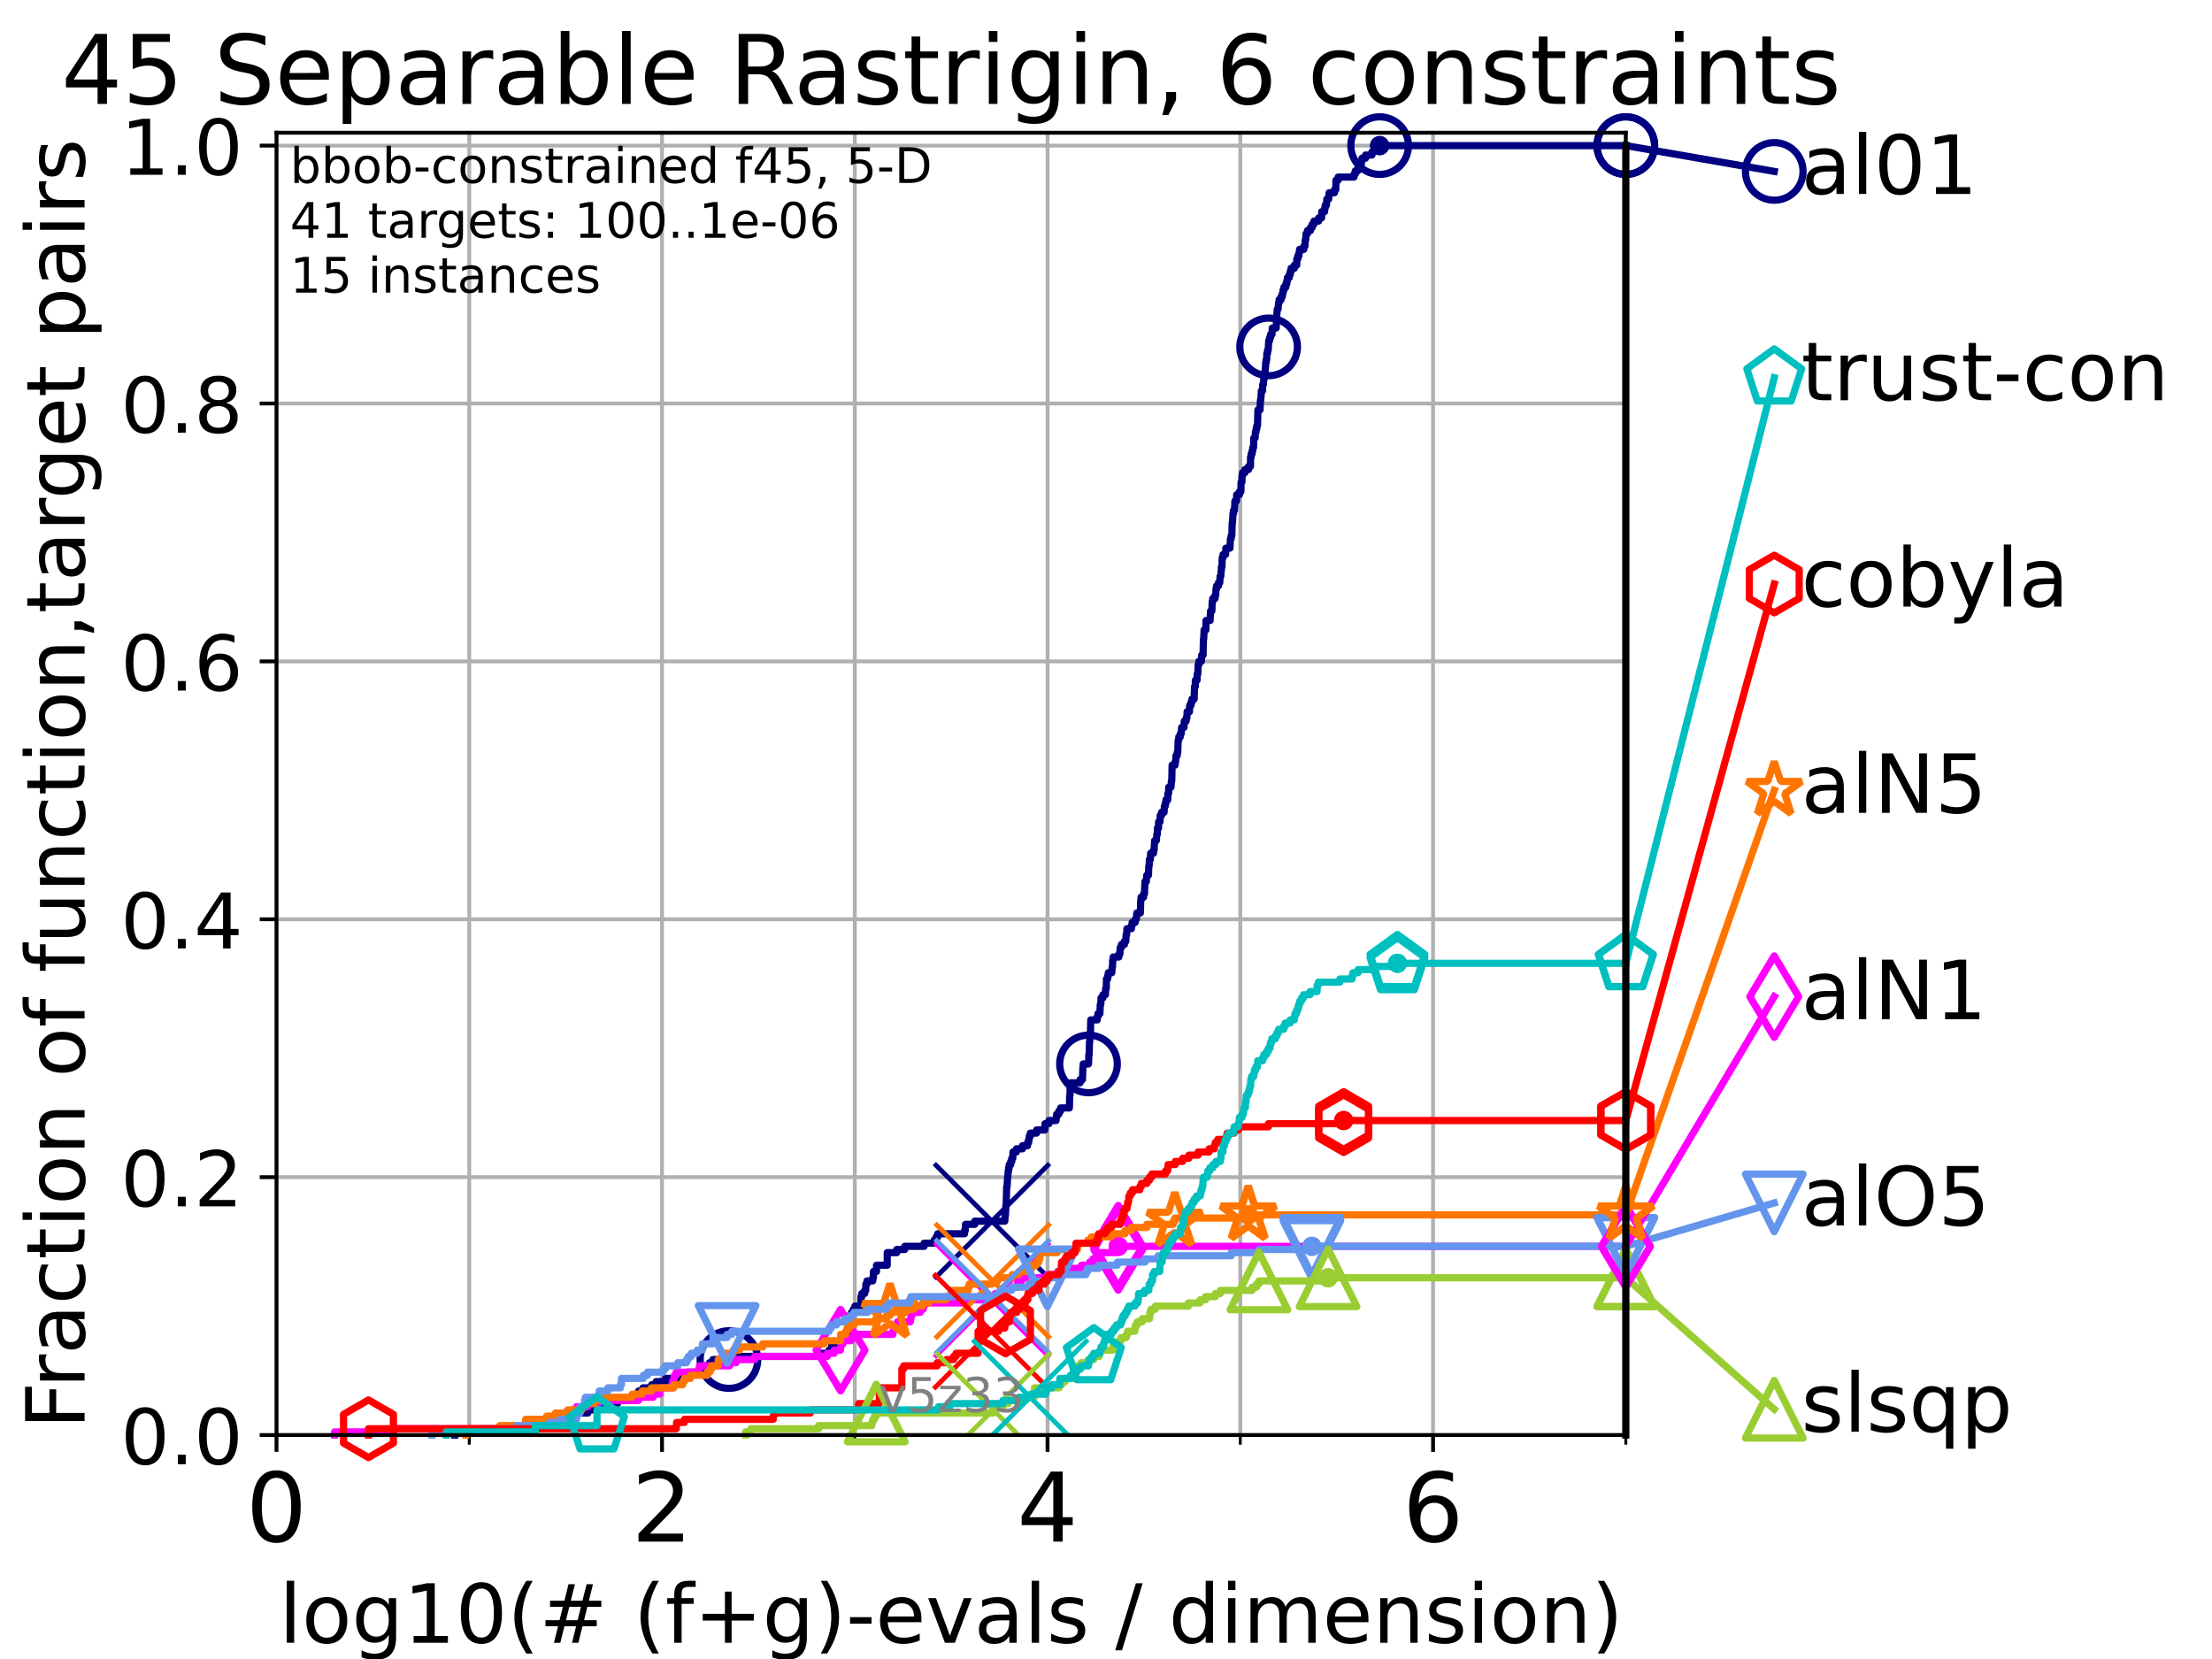 <?xml version="1.0" encoding="utf-8" standalone="no"?>
<!DOCTYPE svg PUBLIC "-//W3C//DTD SVG 1.1//EN"
  "http://www.w3.org/Graphics/SVG/1.1/DTD/svg11.dtd">
<!-- Created with matplotlib (https://matplotlib.org/) -->
<svg height="345.6pt" version="1.1" viewBox="0 0 460.8 345.6" width="460.8pt" xmlns="http://www.w3.org/2000/svg" xmlns:xlink="http://www.w3.org/1999/xlink">
 <defs>
  <style type="text/css">*{stroke-linecap:butt;stroke-linejoin:round;}</style>
 </defs>
 <g id="figure_1">
  <g id="patch_1">
   <path d="M 0 345.6 
L 460.8 345.6 
L 460.8 0 
L 0 0 
z
" style="fill:#ffffff;"/>
  </g>
  <g id="axes_1">
   <g id="patch_2">
    <path d="M 57.6 298.944 
L 338.688 298.944 
L 338.688 27.648 
L 57.6 27.648 
z
" style="fill:#ffffff;"/>
   </g>
   <g id="matplotlib.axis_1">
    <g id="xtick_1">
     <g id="line2d_1">
      <path clip-path="url(#p6a4f8c8559)" d="M 57.6 298.944 
L 57.6 27.648 
" style="fill:none;stroke:#b0b0b0;stroke-linecap:square;stroke-width:0.8;"/>
     </g>
     <g id="line2d_2">
      <defs>
       <path d="M 0 0 
L 0 3.5 
" id="m902622956b" style="stroke:#000000;stroke-width:0.8;"/>
      </defs>
      <g>
       <use style="stroke:#000000;stroke-width:0.8;" x="57.6" xlink:href="#m902622956b" y="298.944"/>
      </g>
     </g>
     <g id="text_1">
      <!-- 0 -->
      <g transform="translate(51.237 321.141)scale(0.2 -0.2)">
       <defs>
        <path d="M 31.781 66.406 
Q 24.172 66.406 20.328 58.906 
Q 16.5 51.422 16.5 36.375 
Q 16.5 21.391 20.328 13.891 
Q 24.172 6.391 31.781 6.391 
Q 39.453 6.391 43.281 13.891 
Q 47.125 21.391 47.125 36.375 
Q 47.125 51.422 43.281 58.906 
Q 39.453 66.406 31.781 66.406 
z
M 31.781 74.219 
Q 44.047 74.219 50.516 64.516 
Q 56.984 54.828 56.984 36.375 
Q 56.984 17.969 50.516 8.266 
Q 44.047 -1.422 31.781 -1.422 
Q 19.531 -1.422 13.062 8.266 
Q 6.594 17.969 6.594 36.375 
Q 6.594 54.828 13.062 64.516 
Q 19.531 74.219 31.781 74.219 
z
" id="DejaVuSans-48"/>
       </defs>
       <use xlink:href="#DejaVuSans-48"/>
      </g>
     </g>
    </g>
    <g id="xtick_2">
     <g id="line2d_3">
      <path clip-path="url(#p6a4f8c8559)" d="M 137.911 298.944 
L 137.911 27.648 
" style="fill:none;stroke:#b0b0b0;stroke-linecap:square;stroke-width:0.8;"/>
     </g>
     <g id="line2d_4">
      <g>
       <use style="stroke:#000000;stroke-width:0.8;" x="137.911" xlink:href="#m902622956b" y="298.944"/>
      </g>
     </g>
     <g id="text_2">
      <!-- 2 -->
      <g transform="translate(131.548 321.141)scale(0.2 -0.2)">
       <defs>
        <path d="M 19.188 8.297 
L 53.609 8.297 
L 53.609 0 
L 7.328 0 
L 7.328 8.297 
Q 12.938 14.109 22.625 23.891 
Q 32.328 33.688 34.812 36.531 
Q 39.547 41.844 41.422 45.531 
Q 43.312 49.219 43.312 52.781 
Q 43.312 58.594 39.234 62.25 
Q 35.156 65.922 28.609 65.922 
Q 23.969 65.922 18.812 64.312 
Q 13.672 62.703 7.812 59.422 
L 7.812 69.391 
Q 13.766 71.781 18.938 73 
Q 24.125 74.219 28.422 74.219 
Q 39.75 74.219 46.484 68.547 
Q 53.219 62.891 53.219 53.422 
Q 53.219 48.922 51.531 44.891 
Q 49.859 40.875 45.406 35.406 
Q 44.188 33.984 37.641 27.219 
Q 31.109 20.453 19.188 8.297 
z
" id="DejaVuSans-50"/>
       </defs>
       <use xlink:href="#DejaVuSans-50"/>
      </g>
     </g>
    </g>
    <g id="xtick_3">
     <g id="line2d_5">
      <path clip-path="url(#p6a4f8c8559)" d="M 218.222 298.944 
L 218.222 27.648 
" style="fill:none;stroke:#b0b0b0;stroke-linecap:square;stroke-width:0.8;"/>
     </g>
     <g id="line2d_6">
      <g>
       <use style="stroke:#000000;stroke-width:0.8;" x="218.222" xlink:href="#m902622956b" y="298.944"/>
      </g>
     </g>
     <g id="text_3">
      <!-- 4 -->
      <g transform="translate(211.859 321.141)scale(0.2 -0.2)">
       <defs>
        <path d="M 37.797 64.312 
L 12.891 25.391 
L 37.797 25.391 
z
M 35.203 72.906 
L 47.609 72.906 
L 47.609 25.391 
L 58.016 25.391 
L 58.016 17.188 
L 47.609 17.188 
L 47.609 0 
L 37.797 0 
L 37.797 17.188 
L 4.891 17.188 
L 4.891 26.703 
z
" id="DejaVuSans-52"/>
       </defs>
       <use xlink:href="#DejaVuSans-52"/>
      </g>
     </g>
    </g>
    <g id="xtick_4">
     <g id="line2d_7">
      <path clip-path="url(#p6a4f8c8559)" d="M 298.533 298.944 
L 298.533 27.648 
" style="fill:none;stroke:#b0b0b0;stroke-linecap:square;stroke-width:0.8;"/>
     </g>
     <g id="line2d_8">
      <g>
       <use style="stroke:#000000;stroke-width:0.8;" x="298.533" xlink:href="#m902622956b" y="298.944"/>
      </g>
     </g>
     <g id="text_4">
      <!-- 6 -->
      <g transform="translate(292.17 321.141)scale(0.2 -0.2)">
       <defs>
        <path d="M 33.016 40.375 
Q 26.375 40.375 22.484 35.828 
Q 18.609 31.297 18.609 23.391 
Q 18.609 15.531 22.484 10.953 
Q 26.375 6.391 33.016 6.391 
Q 39.656 6.391 43.531 10.953 
Q 47.406 15.531 47.406 23.391 
Q 47.406 31.297 43.531 35.828 
Q 39.656 40.375 33.016 40.375 
z
M 52.594 71.297 
L 52.594 62.312 
Q 48.875 64.062 45.094 64.984 
Q 41.312 65.922 37.594 65.922 
Q 27.828 65.922 22.672 59.328 
Q 17.531 52.734 16.797 39.406 
Q 19.672 43.656 24.016 45.922 
Q 28.375 48.188 33.594 48.188 
Q 44.578 48.188 50.953 41.516 
Q 57.328 34.859 57.328 23.391 
Q 57.328 12.156 50.688 5.359 
Q 44.047 -1.422 33.016 -1.422 
Q 20.359 -1.422 13.672 8.266 
Q 6.984 17.969 6.984 36.375 
Q 6.984 53.656 15.188 63.938 
Q 23.391 74.219 37.203 74.219 
Q 40.922 74.219 44.703 73.484 
Q 48.484 72.75 52.594 71.297 
z
" id="DejaVuSans-54"/>
       </defs>
       <use xlink:href="#DejaVuSans-54"/>
      </g>
     </g>
    </g>
    <g id="xtick_5">
     <g id="line2d_9">
      <path clip-path="url(#p6a4f8c8559)" d="M 97.755 298.944 
L 97.755 27.648 
" style="fill:none;stroke:#b0b0b0;stroke-linecap:square;stroke-width:0.8;"/>
     </g>
     <g id="line2d_10">
      <defs>
       <path d="M 0 0 
L 0 2 
" id="m3da600ff2b" style="stroke:#000000;stroke-width:0.6;"/>
      </defs>
      <g>
       <use style="stroke:#000000;stroke-width:0.6;" x="97.755" xlink:href="#m3da600ff2b" y="298.944"/>
      </g>
     </g>
    </g>
    <g id="xtick_6">
     <g id="line2d_11">
      <path clip-path="url(#p6a4f8c8559)" d="M 178.066 298.944 
L 178.066 27.648 
" style="fill:none;stroke:#b0b0b0;stroke-linecap:square;stroke-width:0.8;"/>
     </g>
     <g id="line2d_12">
      <g>
       <use style="stroke:#000000;stroke-width:0.6;" x="178.066" xlink:href="#m3da600ff2b" y="298.944"/>
      </g>
     </g>
    </g>
    <g id="xtick_7">
     <g id="line2d_13">
      <path clip-path="url(#p6a4f8c8559)" d="M 258.377 298.944 
L 258.377 27.648 
" style="fill:none;stroke:#b0b0b0;stroke-linecap:square;stroke-width:0.8;"/>
     </g>
     <g id="line2d_14">
      <g>
       <use style="stroke:#000000;stroke-width:0.6;" x="258.377" xlink:href="#m3da600ff2b" y="298.944"/>
      </g>
     </g>
    </g>
    <g id="xtick_8">
     <g id="line2d_15">
      <path clip-path="url(#p6a4f8c8559)" d="M 338.688 298.944 
L 338.688 27.648 
" style="fill:none;stroke:#b0b0b0;stroke-linecap:square;stroke-width:0.8;"/>
     </g>
     <g id="line2d_16">
      <g>
       <use style="stroke:#000000;stroke-width:0.6;" x="338.688" xlink:href="#m3da600ff2b" y="298.944"/>
      </g>
     </g>
    </g>
    <g id="text_5">
     <!-- log10(# (f+g)-evals / dimension) -->
     <g transform="translate(58.145 342.218)scale(0.17 -0.17)">
      <defs>
       <path d="M 9.422 75.984 
L 18.406 75.984 
L 18.406 0 
L 9.422 0 
z
" id="DejaVuSans-108"/>
       <path d="M 30.609 48.391 
Q 23.391 48.391 19.188 42.75 
Q 14.984 37.109 14.984 27.297 
Q 14.984 17.484 19.156 11.844 
Q 23.344 6.203 30.609 6.203 
Q 37.797 6.203 41.984 11.859 
Q 46.188 17.531 46.188 27.297 
Q 46.188 37.016 41.984 42.703 
Q 37.797 48.391 30.609 48.391 
z
M 30.609 56 
Q 42.328 56 49.016 48.375 
Q 55.719 40.766 55.719 27.297 
Q 55.719 13.875 49.016 6.219 
Q 42.328 -1.422 30.609 -1.422 
Q 18.844 -1.422 12.172 6.219 
Q 5.516 13.875 5.516 27.297 
Q 5.516 40.766 12.172 48.375 
Q 18.844 56 30.609 56 
z
" id="DejaVuSans-111"/>
       <path d="M 45.406 27.984 
Q 45.406 37.75 41.375 43.109 
Q 37.359 48.484 30.078 48.484 
Q 22.859 48.484 18.828 43.109 
Q 14.797 37.75 14.797 27.984 
Q 14.797 18.266 18.828 12.891 
Q 22.859 7.516 30.078 7.516 
Q 37.359 7.516 41.375 12.891 
Q 45.406 18.266 45.406 27.984 
z
M 54.391 6.781 
Q 54.391 -7.172 48.188 -13.984 
Q 42 -20.797 29.203 -20.797 
Q 24.469 -20.797 20.266 -20.094 
Q 16.062 -19.391 12.109 -17.922 
L 12.109 -9.188 
Q 16.062 -11.328 19.922 -12.344 
Q 23.781 -13.375 27.781 -13.375 
Q 36.625 -13.375 41.016 -8.766 
Q 45.406 -4.156 45.406 5.172 
L 45.406 9.625 
Q 42.625 4.781 38.281 2.391 
Q 33.938 0 27.875 0 
Q 17.828 0 11.672 7.656 
Q 5.516 15.328 5.516 27.984 
Q 5.516 40.672 11.672 48.328 
Q 17.828 56 27.875 56 
Q 33.938 56 38.281 53.609 
Q 42.625 51.219 45.406 46.391 
L 45.406 54.688 
L 54.391 54.688 
z
" id="DejaVuSans-103"/>
       <path d="M 12.406 8.297 
L 28.516 8.297 
L 28.516 63.922 
L 10.984 60.406 
L 10.984 69.391 
L 28.422 72.906 
L 38.281 72.906 
L 38.281 8.297 
L 54.391 8.297 
L 54.391 0 
L 12.406 0 
z
" id="DejaVuSans-49"/>
       <path d="M 31 75.875 
Q 24.469 64.656 21.281 53.656 
Q 18.109 42.672 18.109 31.391 
Q 18.109 20.125 21.312 9.062 
Q 24.516 -2 31 -13.188 
L 23.188 -13.188 
Q 15.875 -1.703 12.234 9.375 
Q 8.594 20.453 8.594 31.391 
Q 8.594 42.281 12.203 53.312 
Q 15.828 64.359 23.188 75.875 
z
" id="DejaVuSans-40"/>
       <path d="M 51.125 44 
L 36.922 44 
L 32.812 27.688 
L 47.125 27.688 
z
M 43.797 71.781 
L 38.719 51.516 
L 52.984 51.516 
L 58.109 71.781 
L 65.922 71.781 
L 60.891 51.516 
L 76.125 51.516 
L 76.125 44 
L 58.984 44 
L 54.984 27.688 
L 70.516 27.688 
L 70.516 20.219 
L 53.078 20.219 
L 48 0 
L 40.188 0 
L 45.219 20.219 
L 30.906 20.219 
L 25.875 0 
L 18.016 0 
L 23.094 20.219 
L 7.719 20.219 
L 7.719 27.688 
L 24.906 27.688 
L 29 44 
L 13.281 44 
L 13.281 51.516 
L 30.906 51.516 
L 35.891 71.781 
z
" id="DejaVuSans-35"/>
       <path id="DejaVuSans-32"/>
       <path d="M 37.109 75.984 
L 37.109 68.5 
L 28.516 68.5 
Q 23.688 68.5 21.797 66.547 
Q 19.922 64.594 19.922 59.516 
L 19.922 54.688 
L 34.719 54.688 
L 34.719 47.703 
L 19.922 47.703 
L 19.922 0 
L 10.891 0 
L 10.891 47.703 
L 2.297 47.703 
L 2.297 54.688 
L 10.891 54.688 
L 10.891 58.5 
Q 10.891 67.625 15.141 71.797 
Q 19.391 75.984 28.609 75.984 
z
" id="DejaVuSans-102"/>
       <path d="M 46 62.703 
L 46 35.5 
L 73.188 35.5 
L 73.188 27.203 
L 46 27.203 
L 46 0 
L 37.797 0 
L 37.797 27.203 
L 10.594 27.203 
L 10.594 35.5 
L 37.797 35.5 
L 37.797 62.703 
z
" id="DejaVuSans-43"/>
       <path d="M 8.016 75.875 
L 15.828 75.875 
Q 23.141 64.359 26.781 53.312 
Q 30.422 42.281 30.422 31.391 
Q 30.422 20.453 26.781 9.375 
Q 23.141 -1.703 15.828 -13.188 
L 8.016 -13.188 
Q 14.5 -2 17.703 9.062 
Q 20.906 20.125 20.906 31.391 
Q 20.906 42.672 17.703 53.656 
Q 14.5 64.656 8.016 75.875 
z
" id="DejaVuSans-41"/>
       <path d="M 4.891 31.391 
L 31.203 31.391 
L 31.203 23.391 
L 4.891 23.391 
z
" id="DejaVuSans-45"/>
       <path d="M 56.203 29.594 
L 56.203 25.203 
L 14.891 25.203 
Q 15.484 15.922 20.484 11.062 
Q 25.484 6.203 34.422 6.203 
Q 39.594 6.203 44.453 7.469 
Q 49.312 8.734 54.109 11.281 
L 54.109 2.781 
Q 49.266 0.734 44.188 -0.344 
Q 39.109 -1.422 33.891 -1.422 
Q 20.797 -1.422 13.156 6.188 
Q 5.516 13.812 5.516 26.812 
Q 5.516 40.234 12.766 48.109 
Q 20.016 56 32.328 56 
Q 43.359 56 49.781 48.891 
Q 56.203 41.797 56.203 29.594 
z
M 47.219 32.234 
Q 47.125 39.594 43.094 43.984 
Q 39.062 48.391 32.422 48.391 
Q 24.906 48.391 20.391 44.141 
Q 15.875 39.891 15.188 32.172 
z
" id="DejaVuSans-101"/>
       <path d="M 2.984 54.688 
L 12.5 54.688 
L 29.594 8.797 
L 46.688 54.688 
L 56.203 54.688 
L 35.688 0 
L 23.484 0 
z
" id="DejaVuSans-118"/>
       <path d="M 34.281 27.484 
Q 23.391 27.484 19.188 25 
Q 14.984 22.516 14.984 16.5 
Q 14.984 11.719 18.141 8.906 
Q 21.297 6.109 26.703 6.109 
Q 34.188 6.109 38.703 11.406 
Q 43.219 16.703 43.219 25.484 
L 43.219 27.484 
z
M 52.203 31.203 
L 52.203 0 
L 43.219 0 
L 43.219 8.297 
Q 40.141 3.328 35.547 0.953 
Q 30.953 -1.422 24.312 -1.422 
Q 15.922 -1.422 10.953 3.297 
Q 6 8.016 6 15.922 
Q 6 25.141 12.172 29.828 
Q 18.359 34.516 30.609 34.516 
L 43.219 34.516 
L 43.219 35.406 
Q 43.219 41.609 39.141 45 
Q 35.062 48.391 27.688 48.391 
Q 23 48.391 18.547 47.266 
Q 14.109 46.141 10.016 43.891 
L 10.016 52.203 
Q 14.938 54.109 19.578 55.047 
Q 24.219 56 28.609 56 
Q 40.484 56 46.344 49.844 
Q 52.203 43.703 52.203 31.203 
z
" id="DejaVuSans-97"/>
       <path d="M 44.281 53.078 
L 44.281 44.578 
Q 40.484 46.531 36.375 47.5 
Q 32.281 48.484 27.875 48.484 
Q 21.188 48.484 17.844 46.438 
Q 14.5 44.391 14.5 40.281 
Q 14.5 37.156 16.891 35.375 
Q 19.281 33.594 26.516 31.984 
L 29.594 31.297 
Q 39.156 29.25 43.188 25.516 
Q 47.219 21.781 47.219 15.094 
Q 47.219 7.469 41.188 3.016 
Q 35.156 -1.422 24.609 -1.422 
Q 20.219 -1.422 15.453 -0.562 
Q 10.688 0.297 5.422 2 
L 5.422 11.281 
Q 10.406 8.688 15.234 7.391 
Q 20.062 6.109 24.812 6.109 
Q 31.156 6.109 34.562 8.281 
Q 37.984 10.453 37.984 14.406 
Q 37.984 18.062 35.516 20.016 
Q 33.062 21.969 24.703 23.781 
L 21.578 24.516 
Q 13.234 26.266 9.516 29.906 
Q 5.812 33.547 5.812 39.891 
Q 5.812 47.609 11.281 51.797 
Q 16.75 56 26.812 56 
Q 31.781 56 36.172 55.266 
Q 40.578 54.547 44.281 53.078 
z
" id="DejaVuSans-115"/>
       <path d="M 25.391 72.906 
L 33.688 72.906 
L 8.297 -9.281 
L 0 -9.281 
z
" id="DejaVuSans-47"/>
       <path d="M 45.406 46.391 
L 45.406 75.984 
L 54.391 75.984 
L 54.391 0 
L 45.406 0 
L 45.406 8.203 
Q 42.578 3.328 38.25 0.953 
Q 33.938 -1.422 27.875 -1.422 
Q 17.969 -1.422 11.734 6.484 
Q 5.516 14.406 5.516 27.297 
Q 5.516 40.188 11.734 48.094 
Q 17.969 56 27.875 56 
Q 33.938 56 38.25 53.625 
Q 42.578 51.266 45.406 46.391 
z
M 14.797 27.297 
Q 14.797 17.391 18.875 11.75 
Q 22.953 6.109 30.078 6.109 
Q 37.203 6.109 41.297 11.75 
Q 45.406 17.391 45.406 27.297 
Q 45.406 37.203 41.297 42.844 
Q 37.203 48.484 30.078 48.484 
Q 22.953 48.484 18.875 42.844 
Q 14.797 37.203 14.797 27.297 
z
" id="DejaVuSans-100"/>
       <path d="M 9.422 54.688 
L 18.406 54.688 
L 18.406 0 
L 9.422 0 
z
M 9.422 75.984 
L 18.406 75.984 
L 18.406 64.594 
L 9.422 64.594 
z
" id="DejaVuSans-105"/>
       <path d="M 52 44.188 
Q 55.375 50.25 60.062 53.125 
Q 64.75 56 71.094 56 
Q 79.641 56 84.281 50.016 
Q 88.922 44.047 88.922 33.016 
L 88.922 0 
L 79.891 0 
L 79.891 32.719 
Q 79.891 40.578 77.094 44.375 
Q 74.312 48.188 68.609 48.188 
Q 61.625 48.188 57.562 43.547 
Q 53.516 38.922 53.516 30.906 
L 53.516 0 
L 44.484 0 
L 44.484 32.719 
Q 44.484 40.625 41.703 44.406 
Q 38.922 48.188 33.109 48.188 
Q 26.219 48.188 22.156 43.531 
Q 18.109 38.875 18.109 30.906 
L 18.109 0 
L 9.078 0 
L 9.078 54.688 
L 18.109 54.688 
L 18.109 46.188 
Q 21.188 51.219 25.484 53.609 
Q 29.781 56 35.688 56 
Q 41.656 56 45.828 52.969 
Q 50 49.953 52 44.188 
z
" id="DejaVuSans-109"/>
       <path d="M 54.891 33.016 
L 54.891 0 
L 45.906 0 
L 45.906 32.719 
Q 45.906 40.484 42.875 44.328 
Q 39.844 48.188 33.797 48.188 
Q 26.516 48.188 22.312 43.547 
Q 18.109 38.922 18.109 30.906 
L 18.109 0 
L 9.078 0 
L 9.078 54.688 
L 18.109 54.688 
L 18.109 46.188 
Q 21.344 51.125 25.703 53.562 
Q 30.078 56 35.797 56 
Q 45.219 56 50.047 50.172 
Q 54.891 44.344 54.891 33.016 
z
" id="DejaVuSans-110"/>
      </defs>
      <use xlink:href="#DejaVuSans-108"/>
      <use x="27.783" xlink:href="#DejaVuSans-111"/>
      <use x="88.965" xlink:href="#DejaVuSans-103"/>
      <use x="152.441" xlink:href="#DejaVuSans-49"/>
      <use x="216.064" xlink:href="#DejaVuSans-48"/>
      <use x="279.688" xlink:href="#DejaVuSans-40"/>
      <use x="318.701" xlink:href="#DejaVuSans-35"/>
      <use x="402.49" xlink:href="#DejaVuSans-32"/>
      <use x="434.277" xlink:href="#DejaVuSans-40"/>
      <use x="473.291" xlink:href="#DejaVuSans-102"/>
      <use x="508.496" xlink:href="#DejaVuSans-43"/>
      <use x="592.285" xlink:href="#DejaVuSans-103"/>
      <use x="655.762" xlink:href="#DejaVuSans-41"/>
      <use x="694.775" xlink:href="#DejaVuSans-45"/>
      <use x="730.859" xlink:href="#DejaVuSans-101"/>
      <use x="792.383" xlink:href="#DejaVuSans-118"/>
      <use x="851.562" xlink:href="#DejaVuSans-97"/>
      <use x="912.842" xlink:href="#DejaVuSans-108"/>
      <use x="940.625" xlink:href="#DejaVuSans-115"/>
      <use x="992.725" xlink:href="#DejaVuSans-32"/>
      <use x="1024.512" xlink:href="#DejaVuSans-47"/>
      <use x="1058.203" xlink:href="#DejaVuSans-32"/>
      <use x="1089.99" xlink:href="#DejaVuSans-100"/>
      <use x="1153.467" xlink:href="#DejaVuSans-105"/>
      <use x="1181.25" xlink:href="#DejaVuSans-109"/>
      <use x="1278.662" xlink:href="#DejaVuSans-101"/>
      <use x="1340.186" xlink:href="#DejaVuSans-110"/>
      <use x="1403.564" xlink:href="#DejaVuSans-115"/>
      <use x="1455.664" xlink:href="#DejaVuSans-105"/>
      <use x="1483.447" xlink:href="#DejaVuSans-111"/>
      <use x="1544.629" xlink:href="#DejaVuSans-110"/>
      <use x="1608.008" xlink:href="#DejaVuSans-41"/>
     </g>
    </g>
   </g>
   <g id="matplotlib.axis_2">
    <g id="ytick_1">
     <g id="line2d_17">
      <path clip-path="url(#p6a4f8c8559)" d="M 57.6 298.944 
L 338.688 298.944 
" style="fill:none;stroke:#b0b0b0;stroke-linecap:square;stroke-width:0.8;"/>
     </g>
     <g id="line2d_18">
      <defs>
       <path d="M 0 0 
L -3.5 0 
" id="md79217ebc8" style="stroke:#000000;stroke-width:0.8;"/>
      </defs>
      <g>
       <use style="stroke:#000000;stroke-width:0.8;" x="57.6" xlink:href="#md79217ebc8" y="298.944"/>
      </g>
     </g>
     <g id="text_6">
      <!-- 0.0 -->
      <g transform="translate(25.155 305.023)scale(0.16 -0.16)">
       <defs>
        <path d="M 10.688 12.406 
L 21 12.406 
L 21 0 
L 10.688 0 
z
" id="DejaVuSans-46"/>
       </defs>
       <use xlink:href="#DejaVuSans-48"/>
       <use x="63.623" xlink:href="#DejaVuSans-46"/>
       <use x="95.41" xlink:href="#DejaVuSans-48"/>
      </g>
     </g>
    </g>
    <g id="ytick_2">
     <g id="line2d_19">
      <path clip-path="url(#p6a4f8c8559)" d="M 57.6 245.222 
L 338.688 245.222 
" style="fill:none;stroke:#b0b0b0;stroke-linecap:square;stroke-width:0.8;"/>
     </g>
     <g id="line2d_20">
      <g>
       <use style="stroke:#000000;stroke-width:0.8;" x="57.6" xlink:href="#md79217ebc8" y="245.222"/>
      </g>
     </g>
     <g id="text_7">
      <!-- 0.2 -->
      <g transform="translate(25.155 251.301)scale(0.16 -0.16)">
       <use xlink:href="#DejaVuSans-48"/>
       <use x="63.623" xlink:href="#DejaVuSans-46"/>
       <use x="95.41" xlink:href="#DejaVuSans-50"/>
      </g>
     </g>
    </g>
    <g id="ytick_3">
     <g id="line2d_21">
      <path clip-path="url(#p6a4f8c8559)" d="M 57.6 191.5 
L 338.688 191.5 
" style="fill:none;stroke:#b0b0b0;stroke-linecap:square;stroke-width:0.8;"/>
     </g>
     <g id="line2d_22">
      <g>
       <use style="stroke:#000000;stroke-width:0.8;" x="57.6" xlink:href="#md79217ebc8" y="191.5"/>
      </g>
     </g>
     <g id="text_8">
      <!-- 0.4 -->
      <g transform="translate(25.155 197.579)scale(0.16 -0.16)">
       <use xlink:href="#DejaVuSans-48"/>
       <use x="63.623" xlink:href="#DejaVuSans-46"/>
       <use x="95.41" xlink:href="#DejaVuSans-52"/>
      </g>
     </g>
    </g>
    <g id="ytick_4">
     <g id="line2d_23">
      <path clip-path="url(#p6a4f8c8559)" d="M 57.6 137.778 
L 338.688 137.778 
" style="fill:none;stroke:#b0b0b0;stroke-linecap:square;stroke-width:0.8;"/>
     </g>
     <g id="line2d_24">
      <g>
       <use style="stroke:#000000;stroke-width:0.8;" x="57.6" xlink:href="#md79217ebc8" y="137.778"/>
      </g>
     </g>
     <g id="text_9">
      <!-- 0.6 -->
      <g transform="translate(25.155 143.857)scale(0.16 -0.16)">
       <use xlink:href="#DejaVuSans-48"/>
       <use x="63.623" xlink:href="#DejaVuSans-46"/>
       <use x="95.41" xlink:href="#DejaVuSans-54"/>
      </g>
     </g>
    </g>
    <g id="ytick_5">
     <g id="line2d_25">
      <path clip-path="url(#p6a4f8c8559)" d="M 57.6 84.056 
L 338.688 84.056 
" style="fill:none;stroke:#b0b0b0;stroke-linecap:square;stroke-width:0.8;"/>
     </g>
     <g id="line2d_26">
      <g>
       <use style="stroke:#000000;stroke-width:0.8;" x="57.6" xlink:href="#md79217ebc8" y="84.056"/>
      </g>
     </g>
     <g id="text_10">
      <!-- 0.8 -->
      <g transform="translate(25.155 90.135)scale(0.16 -0.16)">
       <defs>
        <path d="M 31.781 34.625 
Q 24.75 34.625 20.719 30.859 
Q 16.703 27.094 16.703 20.516 
Q 16.703 13.922 20.719 10.156 
Q 24.75 6.391 31.781 6.391 
Q 38.812 6.391 42.859 10.172 
Q 46.922 13.969 46.922 20.516 
Q 46.922 27.094 42.891 30.859 
Q 38.875 34.625 31.781 34.625 
z
M 21.922 38.812 
Q 15.578 40.375 12.031 44.719 
Q 8.5 49.078 8.5 55.328 
Q 8.5 64.062 14.719 69.141 
Q 20.953 74.219 31.781 74.219 
Q 42.672 74.219 48.875 69.141 
Q 55.078 64.062 55.078 55.328 
Q 55.078 49.078 51.531 44.719 
Q 48 40.375 41.703 38.812 
Q 48.828 37.156 52.797 32.312 
Q 56.781 27.484 56.781 20.516 
Q 56.781 9.906 50.312 4.234 
Q 43.844 -1.422 31.781 -1.422 
Q 19.734 -1.422 13.25 4.234 
Q 6.781 9.906 6.781 20.516 
Q 6.781 27.484 10.781 32.312 
Q 14.797 37.156 21.922 38.812 
z
M 18.312 54.391 
Q 18.312 48.734 21.844 45.562 
Q 25.391 42.391 31.781 42.391 
Q 38.141 42.391 41.719 45.562 
Q 45.312 48.734 45.312 54.391 
Q 45.312 60.062 41.719 63.234 
Q 38.141 66.406 31.781 66.406 
Q 25.391 66.406 21.844 63.234 
Q 18.312 60.062 18.312 54.391 
z
" id="DejaVuSans-56"/>
       </defs>
       <use xlink:href="#DejaVuSans-48"/>
       <use x="63.623" xlink:href="#DejaVuSans-46"/>
       <use x="95.41" xlink:href="#DejaVuSans-56"/>
      </g>
     </g>
    </g>
    <g id="ytick_6">
     <g id="line2d_27">
      <path clip-path="url(#p6a4f8c8559)" d="M 57.6 30.334 
L 338.688 30.334 
" style="fill:none;stroke:#b0b0b0;stroke-linecap:square;stroke-width:0.8;"/>
     </g>
     <g id="line2d_28">
      <g>
       <use style="stroke:#000000;stroke-width:0.8;" x="57.6" xlink:href="#md79217ebc8" y="30.334"/>
      </g>
     </g>
     <g id="text_11">
      <!-- 1.0 -->
      <g transform="translate(25.155 36.413)scale(0.16 -0.16)">
       <use xlink:href="#DejaVuSans-49"/>
       <use x="63.623" xlink:href="#DejaVuSans-46"/>
       <use x="95.41" xlink:href="#DejaVuSans-48"/>
      </g>
     </g>
    </g>
    <g id="text_12">
     <!-- Fraction of function,target pairs -->
     <g transform="translate(17.62 297.681)rotate(-90)scale(0.17 -0.17)">
      <defs>
       <path d="M 9.812 72.906 
L 51.703 72.906 
L 51.703 64.594 
L 19.672 64.594 
L 19.672 43.109 
L 48.578 43.109 
L 48.578 34.812 
L 19.672 34.812 
L 19.672 0 
L 9.812 0 
z
" id="DejaVuSans-70"/>
       <path d="M 41.109 46.297 
Q 39.594 47.172 37.812 47.578 
Q 36.031 48 33.891 48 
Q 26.266 48 22.188 43.047 
Q 18.109 38.094 18.109 28.812 
L 18.109 0 
L 9.078 0 
L 9.078 54.688 
L 18.109 54.688 
L 18.109 46.188 
Q 20.953 51.172 25.484 53.578 
Q 30.031 56 36.531 56 
Q 37.453 56 38.578 55.875 
Q 39.703 55.766 41.062 55.516 
z
" id="DejaVuSans-114"/>
       <path d="M 48.781 52.594 
L 48.781 44.188 
Q 44.969 46.297 41.141 47.344 
Q 37.312 48.391 33.406 48.391 
Q 24.656 48.391 19.812 42.844 
Q 14.984 37.312 14.984 27.297 
Q 14.984 17.281 19.812 11.734 
Q 24.656 6.203 33.406 6.203 
Q 37.312 6.203 41.141 7.25 
Q 44.969 8.297 48.781 10.406 
L 48.781 2.094 
Q 45.016 0.344 40.984 -0.531 
Q 36.969 -1.422 32.422 -1.422 
Q 20.062 -1.422 12.781 6.344 
Q 5.516 14.109 5.516 27.297 
Q 5.516 40.672 12.859 48.328 
Q 20.219 56 33.016 56 
Q 37.156 56 41.109 55.141 
Q 45.062 54.297 48.781 52.594 
z
" id="DejaVuSans-99"/>
       <path d="M 18.312 70.219 
L 18.312 54.688 
L 36.812 54.688 
L 36.812 47.703 
L 18.312 47.703 
L 18.312 18.016 
Q 18.312 11.328 20.141 9.422 
Q 21.969 7.516 27.594 7.516 
L 36.812 7.516 
L 36.812 0 
L 27.594 0 
Q 17.188 0 13.234 3.875 
Q 9.281 7.766 9.281 18.016 
L 9.281 47.703 
L 2.688 47.703 
L 2.688 54.688 
L 9.281 54.688 
L 9.281 70.219 
z
" id="DejaVuSans-116"/>
       <path d="M 8.5 21.578 
L 8.5 54.688 
L 17.484 54.688 
L 17.484 21.922 
Q 17.484 14.156 20.5 10.266 
Q 23.531 6.391 29.594 6.391 
Q 36.859 6.391 41.078 11.031 
Q 45.312 15.672 45.312 23.688 
L 45.312 54.688 
L 54.297 54.688 
L 54.297 0 
L 45.312 0 
L 45.312 8.406 
Q 42.047 3.422 37.719 1 
Q 33.406 -1.422 27.688 -1.422 
Q 18.266 -1.422 13.375 4.438 
Q 8.5 10.297 8.5 21.578 
z
M 31.109 56 
z
" id="DejaVuSans-117"/>
       <path d="M 11.719 12.406 
L 22.016 12.406 
L 22.016 4 
L 14.016 -11.625 
L 7.719 -11.625 
L 11.719 4 
z
" id="DejaVuSans-44"/>
       <path d="M 18.109 8.203 
L 18.109 -20.797 
L 9.078 -20.797 
L 9.078 54.688 
L 18.109 54.688 
L 18.109 46.391 
Q 20.953 51.266 25.266 53.625 
Q 29.594 56 35.594 56 
Q 45.562 56 51.781 48.094 
Q 58.016 40.188 58.016 27.297 
Q 58.016 14.406 51.781 6.484 
Q 45.562 -1.422 35.594 -1.422 
Q 29.594 -1.422 25.266 0.953 
Q 20.953 3.328 18.109 8.203 
z
M 48.688 27.297 
Q 48.688 37.203 44.609 42.844 
Q 40.531 48.484 33.406 48.484 
Q 26.266 48.484 22.188 42.844 
Q 18.109 37.203 18.109 27.297 
Q 18.109 17.391 22.188 11.75 
Q 26.266 6.109 33.406 6.109 
Q 40.531 6.109 44.609 11.75 
Q 48.688 17.391 48.688 27.297 
z
" id="DejaVuSans-112"/>
      </defs>
      <use xlink:href="#DejaVuSans-70"/>
      <use x="50.27" xlink:href="#DejaVuSans-114"/>
      <use x="91.383" xlink:href="#DejaVuSans-97"/>
      <use x="152.662" xlink:href="#DejaVuSans-99"/>
      <use x="207.643" xlink:href="#DejaVuSans-116"/>
      <use x="246.852" xlink:href="#DejaVuSans-105"/>
      <use x="274.635" xlink:href="#DejaVuSans-111"/>
      <use x="335.816" xlink:href="#DejaVuSans-110"/>
      <use x="399.195" xlink:href="#DejaVuSans-32"/>
      <use x="430.982" xlink:href="#DejaVuSans-111"/>
      <use x="492.164" xlink:href="#DejaVuSans-102"/>
      <use x="527.369" xlink:href="#DejaVuSans-32"/>
      <use x="559.156" xlink:href="#DejaVuSans-102"/>
      <use x="594.361" xlink:href="#DejaVuSans-117"/>
      <use x="657.74" xlink:href="#DejaVuSans-110"/>
      <use x="721.119" xlink:href="#DejaVuSans-99"/>
      <use x="776.1" xlink:href="#DejaVuSans-116"/>
      <use x="815.309" xlink:href="#DejaVuSans-105"/>
      <use x="843.092" xlink:href="#DejaVuSans-111"/>
      <use x="904.273" xlink:href="#DejaVuSans-110"/>
      <use x="967.652" xlink:href="#DejaVuSans-44"/>
      <use x="999.439" xlink:href="#DejaVuSans-116"/>
      <use x="1038.648" xlink:href="#DejaVuSans-97"/>
      <use x="1099.928" xlink:href="#DejaVuSans-114"/>
      <use x="1139.291" xlink:href="#DejaVuSans-103"/>
      <use x="1202.768" xlink:href="#DejaVuSans-101"/>
      <use x="1264.291" xlink:href="#DejaVuSans-116"/>
      <use x="1303.5" xlink:href="#DejaVuSans-32"/>
      <use x="1335.287" xlink:href="#DejaVuSans-112"/>
      <use x="1398.764" xlink:href="#DejaVuSans-97"/>
      <use x="1460.043" xlink:href="#DejaVuSans-105"/>
      <use x="1487.826" xlink:href="#DejaVuSans-114"/>
      <use x="1528.939" xlink:href="#DejaVuSans-115"/>
     </g>
    </g>
   </g>
   <g id="line2d_29">
    <defs>
     <path d="M 0 1.5 
C 0.398 1.5 0.779 1.342 1.061 1.061 
C 1.342 0.779 1.5 0.398 1.5 0 
C 1.5 -0.398 1.342 -0.779 1.061 -1.061 
C 0.779 -1.342 0.398 -1.5 0 -1.5 
C -0.398 -1.5 -0.779 -1.342 -1.061 -1.061 
C -1.342 -0.779 -1.5 -0.398 -1.5 0 
C -1.5 0.398 -1.342 0.779 -1.061 1.061 
C -0.779 1.342 -0.398 1.5 0 1.5 
z
" id="m67a7d5d9c7" style="stroke:#000080;"/>
    </defs>
    <g>
     <use style="fill:#000080;stroke:#000080;" x="287.406" xlink:href="#m67a7d5d9c7" y="30.334"/>
     <use style="fill:#000080;stroke:#000080;" x="287.406" xlink:href="#m67a7d5d9c7" y="30.334"/>
    </g>
   </g>
   <g id="line2d_30">
    <path d="M 94.715 298.944 
L 94.715 298.289 
L 104.592 298.289 
L 104.592 297.634 
L 107.614 297.634 
L 107.614 296.979 
L 111.186 296.979 
L 111.186 296.323 
L 116.203 296.323 
L 116.203 295.668 
L 119.301 295.668 
L 119.301 295.013 
L 120.094 295.013 
L 120.094 294.358 
L 122.447 294.358 
L 122.447 293.703 
L 123.594 293.703 
L 123.594 292.393 
L 128.65 292.393 
L 128.65 291.737 
L 130.875 291.737 
L 130.875 291.082 
L 132.754 291.082 
L 132.754 290.427 
L 133.033 290.427 
L 133.033 289.772 
L 133.932 289.772 
L 133.932 289.117 
L 135.761 289.117 
L 135.761 288.462 
L 136.683 288.462 
L 136.683 287.807 
L 138.662 287.807 
L 138.662 287.151 
L 141.436 287.151 
L 141.436 286.496 
L 143.273 286.496 
L 143.273 285.841 
L 146.324 285.841 
L 146.324 285.186 
L 146.833 285.186 
L 146.833 284.531 
L 147.809 284.531 
L 147.809 283.876 
L 148.507 283.876 
L 148.507 283.22 
L 151.85 283.22 
L 151.85 282.565 
L 171.129 282.565 
L 171.129 281.91 
L 172.697 281.91 
L 172.697 281.255 
L 173.285 281.255 
L 173.285 279.945 
L 175.203 279.945 
L 175.285 278.634 
L 175.904 278.634 
L 175.904 277.979 
L 176.502 277.979 
L 176.502 277.324 
L 176.654 277.324 
L 176.752 276.014 
L 176.774 276.014 
L 176.774 275.359 
L 176.924 275.359 
L 176.946 274.048 
L 177.387 274.048 
L 177.387 273.393 
L 177.774 273.393 
L 177.774 272.738 
L 178.091 272.738 
L 178.091 272.083 
L 179.315 272.083 
L 179.347 270.118 
L 179.534 270.118 
L 179.534 269.462 
L 180.139 269.462 
L 180.139 268.807 
L 180.354 268.807 
L 180.379 267.497 
L 180.609 267.497 
L 180.609 266.842 
L 181.804 266.842 
L 181.804 266.187 
L 181.955 266.187 
L 181.955 264.876 
L 182.596 264.876 
L 182.596 263.566 
L 184.825 263.566 
L 184.825 260.946 
L 186.821 260.946 
L 186.821 260.29 
L 188.471 260.29 
L 188.471 259.635 
L 192.514 259.635 
L 192.514 258.98 
L 194.619 258.98 
L 194.619 258.325 
L 195.033 258.325 
L 195.033 257.67 
L 195.336 257.67 
L 195.336 257.015 
L 200.934 257.015 
L 200.934 256.36 
L 201.073 256.36 
L 201.142 255.049 
L 203.059 255.049 
L 203.059 254.394 
L 209.317 254.394 
L 209.399 253.084 
L 209.449 253.084 
L 209.549 251.118 
L 209.608 251.118 
L 209.709 247.187 
L 209.795 247.187 
L 209.903 245.222 
L 209.945 245.222 
L 210.03 243.912 
L 210.103 243.912 
L 210.103 243.257 
L 210.243 243.257 
L 210.243 242.601 
L 210.552 242.601 
L 210.552 241.946 
L 210.77 241.946 
L 210.77 241.291 
L 210.979 241.291 
L 211.025 239.981 
L 211.731 239.981 
L 211.731 239.326 
L 213.003 239.326 
L 213.003 238.671 
L 214.051 238.671 
L 214.051 238.015 
L 214.287 238.015 
L 214.287 237.36 
L 214.412 237.36 
L 214.412 236.705 
L 214.637 236.705 
L 214.637 236.05 
L 215.946 236.05 
L 215.946 235.395 
L 217.655 235.395 
L 217.688 234.085 
L 218.516 234.085 
L 218.516 233.429 
L 220.005 233.429 
L 220.005 232.774 
L 220.118 232.774 
L 220.118 232.119 
L 220.574 232.119 
L 220.574 231.464 
L 220.936 231.464 
L 220.936 230.809 
L 222.773 230.809 
L 222.839 228.188 
L 222.906 228.188 
L 222.924 226.223 
L 223.073 226.223 
L 223.073 225.568 
L 224.989 225.568 
L 224.989 224.912 
L 225.492 224.912 
L 225.59 222.292 
L 225.654 222.292 
L 225.654 221.637 
L 226.758 221.637 
L 226.829 219.671 
L 226.889 219.671 
L 226.956 217.051 
L 227.002 217.051 
L 227.092 215.085 
L 227.161 215.085 
L 227.224 212.465 
L 228.568 212.465 
L 228.568 211.81 
L 228.726 211.81 
L 228.726 211.154 
L 229.127 211.154 
L 229.218 209.189 
L 229.32 209.189 
L 229.367 207.879 
L 229.754 207.879 
L 229.754 207.224 
L 230.279 207.224 
L 230.322 205.913 
L 230.458 205.913 
L 230.49 203.948 
L 230.734 203.948 
L 230.734 203.293 
L 230.879 203.293 
L 230.879 202.638 
L 231.601 202.638 
L 231.704 201.327 
L 231.765 201.327 
L 231.782 200.017 
L 231.896 200.017 
L 231.896 199.362 
L 233.083 199.362 
L 233.083 198.707 
L 233.299 198.707 
L 233.344 197.396 
L 233.617 197.396 
L 233.617 196.741 
L 234.242 196.741 
L 234.242 196.086 
L 234.528 196.086 
L 234.579 194.776 
L 234.693 194.776 
L 234.758 193.465 
L 235.701 193.465 
L 235.701 192.81 
L 235.84 192.81 
L 235.84 192.155 
L 236.483 192.155 
L 236.483 191.5 
L 236.723 191.5 
L 236.812 190.19 
L 237.555 190.19 
L 237.633 187.569 
L 237.699 187.569 
L 237.699 186.914 
L 238.214 186.914 
L 238.214 186.259 
L 238.407 186.259 
L 238.514 183.638 
L 238.797 183.638 
L 238.887 182.328 
L 239.243 182.328 
L 239.315 180.363 
L 239.397 180.363 
L 239.429 179.052 
L 239.641 179.052 
L 239.691 177.742 
L 240.306 177.742 
L 240.306 177.087 
L 240.421 177.087 
L 240.524 175.121 
L 240.881 175.121 
L 240.988 173.811 
L 241.09 173.811 
L 241.107 172.501 
L 241.345 172.501 
L 241.355 171.191 
L 241.662 171.191 
L 241.7 169.88 
L 241.965 169.88 
L 241.965 169.225 
L 242.497 169.225 
L 242.572 167.915 
L 242.748 167.915 
L 242.748 167.26 
L 242.895 167.26 
L 242.895 166.604 
L 243.272 166.604 
L 243.284 165.294 
L 243.437 165.294 
L 243.465 163.984 
L 243.939 163.984 
L 244.022 162.674 
L 244.1 162.674 
L 244.173 159.398 
L 244.788 159.398 
L 244.788 158.743 
L 244.901 158.743 
L 244.975 157.432 
L 245.228 157.432 
L 245.228 156.777 
L 245.346 156.777 
L 245.439 154.157 
L 245.564 154.157 
L 245.564 153.502 
L 245.873 153.502 
L 245.873 152.846 
L 246.06 152.846 
L 246.155 151.536 
L 246.656 151.536 
L 246.702 150.226 
L 247.098 150.226 
L 247.098 149.571 
L 247.242 149.571 
L 247.295 148.26 
L 247.782 148.26 
L 247.826 146.95 
L 248.107 146.95 
L 248.107 146.295 
L 248.299 146.295 
L 248.299 145.64 
L 248.759 145.64 
L 248.847 143.019 
L 249.01 143.019 
L 249.013 141.709 
L 249.368 141.709 
L 249.404 140.399 
L 249.52 140.399 
L 249.609 138.433 
L 249.746 138.433 
L 249.746 137.778 
L 250.268 137.778 
L 250.34 136.468 
L 250.622 136.468 
L 250.69 133.192 
L 250.751 133.192 
L 250.834 131.227 
L 251.208 131.227 
L 251.238 129.261 
L 252.084 129.261 
L 252.176 127.296 
L 252.455 127.296 
L 252.52 125.33 
L 252.636 125.33 
L 252.636 124.675 
L 253.114 124.675 
L 253.114 124.02 
L 253.259 124.02 
L 253.309 122.71 
L 253.424 122.71 
L 253.424 122.055 
L 253.823 122.055 
L 253.823 121.399 
L 254.1 121.399 
L 254.166 120.089 
L 254.304 120.089 
L 254.405 118.779 
L 254.43 118.779 
L 254.43 118.124 
L 254.556 118.124 
L 254.605 116.158 
L 254.786 116.158 
L 254.786 115.503 
L 255.313 115.503 
L 255.361 114.193 
L 256.228 114.193 
L 256.313 112.227 
L 256.471 112.227 
L 256.471 111.572 
L 256.616 111.572 
L 256.688 108.952 
L 256.75 108.952 
L 256.852 106.986 
L 256.96 106.986 
L 256.96 106.331 
L 257.163 106.331 
L 257.255 104.366 
L 257.589 104.366 
L 257.617 103.055 
L 258.213 103.055 
L 258.213 102.4 
L 258.503 102.4 
L 258.536 100.435 
L 258.711 100.435 
L 258.729 99.124 
L 258.833 99.124 
L 258.833 98.469 
L 259.351 98.469 
L 259.351 97.814 
L 260.091 97.814 
L 260.091 97.159 
L 260.493 97.159 
L 260.514 95.194 
L 260.644 95.194 
L 260.644 94.538 
L 260.846 94.538 
L 260.846 93.883 
L 260.978 93.883 
L 260.978 93.228 
L 261.14 93.228 
L 261.175 91.263 
L 261.46 91.263 
L 261.529 89.952 
L 261.674 89.952 
L 261.674 89.297 
L 261.821 89.297 
L 261.821 88.642 
L 261.965 88.642 
L 262.044 85.366 
L 262.502 85.366 
L 262.561 83.401 
L 262.626 83.401 
L 262.722 82.091 
L 262.748 82.091 
L 262.748 81.435 
L 263.001 81.435 
L 263.034 80.125 
L 263.18 80.125 
L 263.279 78.815 
L 263.408 78.815 
L 263.454 77.505 
L 263.536 77.505 
L 263.641 76.194 
L 263.652 76.194 
L 263.652 75.539 
L 263.764 75.539 
L 263.764 74.884 
L 263.888 74.884 
L 263.903 73.574 
L 264.062 73.574 
L 264.062 72.919 
L 264.196 72.919 
L 264.295 70.953 
L 264.483 70.953 
L 264.483 70.298 
L 264.691 70.298 
L 264.691 69.643 
L 264.986 69.643 
L 265.03 68.333 
L 265.858 68.333 
L 265.965 65.712 
L 265.973 65.712 
L 266.082 64.402 
L 266.246 64.402 
L 266.345 63.091 
L 266.456 63.091 
L 266.456 62.436 
L 266.87 62.436 
L 266.87 61.781 
L 267.136 61.781 
L 267.136 61.126 
L 267.271 61.126 
L 267.271 60.471 
L 267.468 60.471 
L 267.468 59.816 
L 267.859 59.816 
L 267.859 59.161 
L 268.06 59.161 
L 268.06 58.505 
L 268.19 58.505 
L 268.19 57.85 
L 268.565 57.85 
L 268.565 57.195 
L 268.787 57.195 
L 268.787 56.54 
L 268.954 56.54 
L 268.954 55.885 
L 269.644 55.885 
L 269.644 55.23 
L 270.135 55.23 
L 270.142 53.919 
L 270.365 53.919 
L 270.365 53.264 
L 270.605 53.264 
L 270.605 52.609 
L 270.719 52.609 
L 270.719 51.954 
L 271.605 51.954 
L 271.605 51.299 
L 271.838 51.299 
L 271.904 49.988 
L 271.996 49.988 
L 272.082 48.678 
L 272.374 48.678 
L 272.374 48.023 
L 272.999 48.023 
L 272.999 47.368 
L 273.372 47.368 
L 273.372 46.713 
L 273.707 46.713 
L 273.707 46.058 
L 274.691 46.058 
L 274.691 45.402 
L 275.303 45.402 
L 275.342 44.092 
L 275.939 44.092 
L 275.939 43.437 
L 276.052 43.437 
L 276.052 42.782 
L 276.315 42.782 
L 276.401 41.472 
L 276.783 41.472 
L 276.885 40.161 
L 277.994 40.161 
L 277.994 39.506 
L 278.272 39.506 
L 278.3 37.541 
L 278.763 37.541 
L 278.763 36.886 
L 282.075 36.886 
L 282.075 36.23 
L 282.349 36.23 
L 282.349 35.575 
L 282.874 35.575 
L 282.874 34.92 
L 283.144 34.92 
L 283.144 34.265 
L 283.584 34.265 
L 283.584 33.61 
L 283.723 33.61 
L 283.723 32.955 
L 284.467 32.955 
L 284.467 32.3 
L 285.792 32.3 
L 285.792 31.644 
L 286.36 31.644 
L 286.36 30.989 
L 287.406 30.989 
L 287.406 30.334 
L 338.688 30.334 
L 338.688 30.334 
" style="fill:none;stroke:#000080;stroke-linecap:square;stroke-width:1.5;"/>
   </g>
   <g id="line2d_31">
    <defs>
     <path d="M 0 6 
C 1.591 6 3.117 5.368 4.243 4.243 
C 5.368 3.117 6 1.591 6 0 
C 6 -1.591 5.368 -3.117 4.243 -4.243 
C 3.117 -5.368 1.591 -6 0 -6 
C -1.591 -6 -3.117 -5.368 -4.243 -4.243 
C -5.368 -3.117 -6 -1.591 -6 0 
C -6 1.591 -5.368 3.117 -4.243 4.243 
C -3.117 5.368 -1.591 6 0 6 
z
" id="me4325dadbb" style="stroke:#000080;stroke-width:1.5;"/>
    </defs>
    <g>
     <use style="fill-opacity:0;stroke:#000080;stroke-width:1.5;" x="151.85" xlink:href="#me4325dadbb" y="283.22"/>
     <use style="fill-opacity:0;stroke:#000080;stroke-width:1.5;" x="226.758" xlink:href="#me4325dadbb" y="221.637"/>
     <use style="fill-opacity:0;stroke:#000080;stroke-width:1.5;" x="264.278" xlink:href="#me4325dadbb" y="72.263"/>
     <use style="fill-opacity:0;stroke:#000080;stroke-width:1.5;" x="287.406" xlink:href="#me4325dadbb" y="30.334"/>
     <use style="fill-opacity:0;stroke:#000080;stroke-width:1.5;" x="338.688" xlink:href="#me4325dadbb" y="30.334"/>
    </g>
   </g>
   <g id="line2d_32">
    <path style="fill:none;stroke:#000080;stroke-linecap:square;stroke-width:1.5;"/>
    <g/>
   </g>
   <g id="line2d_33">
    <path clip-path="url(#p6a4f8c8559)" d="M 206.633 254.394 
" style="fill:none;stroke:#000080;stroke-linecap:square;stroke-width:1.5;"/>
    <defs>
     <path d="M -12 12 
L 12 -12 
M -12 -12 
L 12 12 
" id="m6a4d0f0996" style="stroke:#000080;"/>
    </defs>
    <g clip-path="url(#p6a4f8c8559)">
     <use style="fill:#000080;stroke:#000080;" x="206.633" xlink:href="#m6a4d0f0996" y="254.394"/>
    </g>
   </g>
   <g id="line2d_34">
    <defs>
     <path d="M 0 1.5 
C 0.398 1.5 0.779 1.342 1.061 1.061 
C 1.342 0.779 1.5 0.398 1.5 0 
C 1.5 -0.398 1.342 -0.779 1.061 -1.061 
C 0.779 -1.342 0.398 -1.5 0 -1.5 
C -0.398 -1.5 -0.779 -1.342 -1.061 -1.061 
C -1.342 -0.779 -1.5 -0.398 -1.5 0 
C -1.5 0.398 -1.342 0.779 -1.061 1.061 
C -0.779 1.342 -0.398 1.5 0 1.5 
z
" id="m420bfb2faf" style="stroke:#ff00ff;"/>
    </defs>
    <g>
     <use style="fill:#ff00ff;stroke:#ff00ff;" x="232.951" xlink:href="#m420bfb2faf" y="259.635"/>
     <use style="fill:#ff00ff;stroke:#ff00ff;" x="232.951" xlink:href="#m420bfb2faf" y="259.635"/>
    </g>
   </g>
   <g id="line2d_35">
    <path d="M 69.688 298.944 
L 69.688 298.289 
L 81.776 298.289 
L 81.776 297.634 
L 110.86 297.634 
L 110.86 296.979 
L 114.419 296.979 
L 114.419 296.323 
L 117.373 296.323 
L 117.373 295.668 
L 118.471 295.668 
L 118.471 295.013 
L 119.301 295.013 
L 119.301 293.703 
L 120.094 293.703 
L 120.094 293.048 
L 122.447 293.048 
L 122.447 292.393 
L 124.669 292.393 
L 124.669 291.737 
L 133.033 291.737 
L 133.033 291.082 
L 136.073 291.082 
L 136.073 290.427 
L 137.487 290.427 
L 137.487 289.772 
L 137.559 289.772 
L 137.559 289.117 
L 140.011 289.117 
L 140.011 288.462 
L 140.073 288.462 
L 140.073 287.807 
L 140.379 287.807 
L 140.379 287.151 
L 140.499 287.151 
L 140.499 286.496 
L 140.856 286.496 
L 140.856 285.841 
L 145.531 285.841 
L 145.531 285.186 
L 145.711 285.186 
L 145.711 284.531 
L 152.006 284.531 
L 152.006 283.876 
L 153.323 283.876 
L 153.323 283.22 
L 157.209 283.22 
L 157.209 282.565 
L 172.352 282.565 
L 172.352 281.91 
L 173.782 281.91 
L 173.782 281.255 
L 175.096 281.255 
L 175.096 280.6 
L 175.203 280.6 
L 175.203 279.945 
L 175.594 279.945 
L 175.594 279.29 
L 177.263 279.29 
L 177.263 278.634 
L 178.105 278.634 
L 178.105 277.979 
L 186.021 277.979 
L 186.021 277.324 
L 186.171 277.324 
L 186.171 276.669 
L 186.63 276.669 
L 186.63 276.014 
L 186.951 276.014 
L 186.951 275.359 
L 189.643 275.359 
L 189.643 274.704 
L 189.772 274.704 
L 189.772 274.048 
L 189.968 274.048 
L 189.968 273.393 
L 191.694 273.393 
L 191.694 272.738 
L 192.333 272.738 
L 192.333 272.083 
L 192.554 272.083 
L 192.554 271.428 
L 201.905 271.428 
L 201.905 270.773 
L 207.26 270.773 
L 207.26 270.118 
L 207.344 270.118 
L 207.344 269.462 
L 209.046 269.462 
L 209.046 268.807 
L 210.288 268.807 
L 210.288 268.152 
L 211.923 268.152 
L 211.923 267.497 
L 212.007 267.497 
L 212.007 266.842 
L 212.814 266.842 
L 212.814 266.187 
L 218.16 266.187 
L 218.16 265.532 
L 220.347 265.532 
L 220.347 264.876 
L 222.94 264.876 
L 222.94 264.221 
L 225.296 264.221 
L 225.296 263.566 
L 227.007 263.566 
L 227.007 262.911 
L 227.674 262.911 
L 227.674 262.256 
L 228.472 262.256 
L 228.472 261.601 
L 229.381 261.601 
L 229.381 260.946 
L 232.481 260.946 
L 232.481 260.29 
L 232.951 260.29 
L 232.951 259.635 
L 338.688 259.635 
" style="fill:none;stroke:#ff00ff;stroke-linecap:square;stroke-width:1.5;"/>
   </g>
   <g id="line2d_36">
    <defs>
     <path d="M -0 8.485 
L 5.091 0 
L 0 -8.485 
L -5.091 -0 
z
" id="mfe287e53c8" style="stroke:#ff00ff;stroke-linejoin:miter;stroke-width:1.5;"/>
    </defs>
    <g>
     <use style="fill-opacity:0;stroke:#ff00ff;stroke-linejoin:miter;stroke-width:1.5;" x="175.096" xlink:href="#mfe287e53c8" y="281.255"/>
     <use style="fill-opacity:0;stroke:#ff00ff;stroke-linejoin:miter;stroke-width:1.5;" x="232.951" xlink:href="#mfe287e53c8" y="260.29"/>
     <use style="fill-opacity:0;stroke:#ff00ff;stroke-linejoin:miter;stroke-width:1.5;" x="232.951" xlink:href="#mfe287e53c8" y="259.635"/>
     <use style="fill-opacity:0;stroke:#ff00ff;stroke-linejoin:miter;stroke-width:1.5;" x="232.951" xlink:href="#mfe287e53c8" y="259.635"/>
     <use style="fill-opacity:0;stroke:#ff00ff;stroke-linejoin:miter;stroke-width:1.5;" x="338.688" xlink:href="#mfe287e53c8" y="259.635"/>
    </g>
   </g>
   <g id="line2d_37">
    <path style="fill:none;stroke:#ff00ff;stroke-linecap:square;stroke-width:1.5;"/>
    <g/>
   </g>
   <g id="line2d_38">
    <path clip-path="url(#p6a4f8c8559)" d="M 206.663 270.773 
" style="fill:none;stroke:#ff00ff;stroke-linecap:square;stroke-width:1.5;"/>
    <defs>
     <path d="M -12 12 
L 12 -12 
M -12 -12 
L 12 12 
" id="m461d25b188" style="stroke:#ff00ff;"/>
    </defs>
    <g clip-path="url(#p6a4f8c8559)">
     <use style="fill:#ff00ff;stroke:#ff00ff;" x="206.663" xlink:href="#m461d25b188" y="270.773"/>
    </g>
   </g>
   <g id="line2d_39">
    <defs>
     <path d="M 0 1.5 
C 0.398 1.5 0.779 1.342 1.061 1.061 
C 1.342 0.779 1.5 0.398 1.5 0 
C 1.5 -0.398 1.342 -0.779 1.061 -1.061 
C 0.779 -1.342 0.398 -1.5 0 -1.5 
C -0.398 -1.5 -0.779 -1.342 -1.061 -1.061 
C -1.342 -0.779 -1.5 -0.398 -1.5 0 
C -1.5 0.398 -1.342 0.779 -1.061 1.061 
C -0.779 1.342 -0.398 1.5 0 1.5 
z
" id="mde69e5d8f3" style="stroke:#ff7500;"/>
    </defs>
    <g>
     <use style="fill:#ff7500;stroke:#ff7500;" x="260.031" xlink:href="#mde69e5d8f3" y="253.084"/>
     <use style="fill:#ff7500;stroke:#ff7500;" x="260.031" xlink:href="#mde69e5d8f3" y="253.084"/>
    </g>
   </g>
   <g id="line2d_40">
    <path d="M 97.044 298.944 
L 97.044 298.289 
L 97.755 298.289 
L 97.755 297.634 
L 104.115 297.634 
L 104.115 296.979 
L 109.491 296.979 
L 109.491 295.668 
L 113.874 295.668 
L 113.874 295.013 
L 115.711 295.013 
L 115.711 294.358 
L 118.257 294.358 
L 118.257 293.703 
L 121.219 293.703 
L 121.219 293.048 
L 121.756 293.048 
L 121.756 292.393 
L 123.908 292.393 
L 123.908 291.737 
L 125.962 291.737 
L 125.962 291.082 
L 131.691 291.082 
L 131.691 290.427 
L 133.756 290.427 
L 133.756 289.772 
L 135.682 289.772 
L 135.682 289.117 
L 140.379 289.117 
L 140.379 288.462 
L 142.216 288.462 
L 142.216 287.807 
L 142.593 287.807 
L 142.593 287.151 
L 143.828 287.151 
L 143.828 286.496 
L 147.328 286.496 
L 147.328 285.841 
L 147.888 285.841 
L 147.888 285.186 
L 148.239 285.186 
L 148.239 284.531 
L 149.611 284.531 
L 149.611 283.22 
L 150.412 283.22 
L 150.412 282.565 
L 150.883 282.565 
L 150.883 281.91 
L 152.737 281.91 
L 152.737 281.255 
L 154.057 281.255 
L 154.057 280.6 
L 158.879 280.6 
L 158.879 279.945 
L 171.731 279.945 
L 171.731 279.29 
L 175.113 279.29 
L 175.113 277.979 
L 176.171 277.979 
L 176.171 277.324 
L 176.448 277.324 
L 176.448 276.669 
L 176.946 276.669 
L 176.946 276.014 
L 177.902 276.014 
L 177.902 275.359 
L 182.45 275.359 
L 182.45 274.704 
L 184.675 274.704 
L 184.675 274.048 
L 185.398 274.048 
L 185.398 273.393 
L 186.531 273.393 
L 186.531 272.738 
L 190.385 272.738 
L 190.385 272.083 
L 192.194 272.083 
L 192.194 271.428 
L 193.497 271.428 
L 193.497 270.773 
L 197.148 270.773 
L 197.148 270.118 
L 198.05 270.118 
L 198.05 269.462 
L 198.228 269.462 
L 198.228 268.807 
L 201.693 268.807 
L 201.693 268.152 
L 201.902 268.152 
L 201.902 267.497 
L 206.663 267.497 
L 206.663 266.842 
L 207.891 266.842 
L 207.891 266.187 
L 210.847 266.187 
L 210.847 265.532 
L 212.235 265.532 
L 212.235 264.876 
L 214.635 264.876 
L 214.635 264.221 
L 214.942 264.221 
L 214.942 263.566 
L 215.91 263.566 
L 215.91 262.911 
L 216.411 262.911 
L 216.411 262.256 
L 216.628 262.256 
L 216.681 260.946 
L 220.237 260.946 
L 220.237 260.29 
L 224.448 260.29 
L 224.518 258.98 
L 226.631 258.98 
L 226.631 258.325 
L 227.368 258.325 
L 227.368 257.67 
L 231.46 257.67 
L 231.46 257.015 
L 234.361 257.015 
L 234.361 256.36 
L 235.646 256.36 
L 235.646 255.704 
L 238.922 255.704 
L 238.922 255.049 
L 244.407 255.049 
L 244.407 254.394 
L 244.731 254.394 
L 244.731 253.739 
L 260.031 253.739 
L 260.031 253.084 
L 338.688 253.084 
L 338.688 253.084 
" style="fill:none;stroke:#ff7500;stroke-linecap:square;stroke-width:1.5;"/>
   </g>
   <g id="line2d_41">
    <defs>
     <path d="M 0 -6 
L -1.347 -1.854 
L -5.706 -1.854 
L -2.18 0.708 
L -3.527 4.854 
L -0 2.292 
L 3.527 4.854 
L 2.18 0.708 
L 5.706 -1.854 
L 1.347 -1.854 
z
" id="me4a5c59927" style="stroke:#ff7500;stroke-linejoin:bevel;stroke-width:1.5;"/>
    </defs>
    <g>
     <use style="fill-opacity:0;stroke:#ff7500;stroke-linejoin:bevel;stroke-width:1.5;" x="185.398" xlink:href="#me4a5c59927" y="273.393"/>
     <use style="fill-opacity:0;stroke:#ff7500;stroke-linejoin:bevel;stroke-width:1.5;" x="244.731" xlink:href="#me4a5c59927" y="254.394"/>
     <use style="fill-opacity:0;stroke:#ff7500;stroke-linejoin:bevel;stroke-width:1.5;" x="260.031" xlink:href="#me4a5c59927" y="253.084"/>
     <use style="fill-opacity:0;stroke:#ff7500;stroke-linejoin:bevel;stroke-width:1.5;" x="260.031" xlink:href="#me4a5c59927" y="253.084"/>
     <use style="fill-opacity:0;stroke:#ff7500;stroke-linejoin:bevel;stroke-width:1.5;" x="338.688" xlink:href="#me4a5c59927" y="253.084"/>
    </g>
   </g>
   <g id="line2d_42">
    <path style="fill:none;stroke:#ff7500;stroke-linecap:square;stroke-width:1.5;"/>
    <g/>
   </g>
   <g id="line2d_43">
    <path clip-path="url(#p6a4f8c8559)" d="M 206.801 266.842 
" style="fill:none;stroke:#ff7500;stroke-linecap:square;stroke-width:1.5;"/>
    <defs>
     <path d="M -12 12 
L 12 -12 
M -12 -12 
L 12 12 
" id="m126f33fae7" style="stroke:#ff7500;"/>
    </defs>
    <g clip-path="url(#p6a4f8c8559)">
     <use style="fill:#ff7500;stroke:#ff7500;" x="206.801" xlink:href="#m126f33fae7" y="266.842"/>
    </g>
   </g>
   <g id="line2d_44">
    <defs>
     <path d="M 0 1.5 
C 0.398 1.5 0.779 1.342 1.061 1.061 
C 1.342 0.779 1.5 0.398 1.5 0 
C 1.5 -0.398 1.342 -0.779 1.061 -1.061 
C 0.779 -1.342 0.398 -1.5 0 -1.5 
C -0.398 -1.5 -0.779 -1.342 -1.061 -1.061 
C -1.342 -0.779 -1.5 -0.398 -1.5 0 
C -1.5 0.398 -1.342 0.779 -1.061 1.061 
C -0.779 1.342 -0.398 1.5 0 1.5 
z
" id="m86496472d2" style="stroke:#6495ed;"/>
    </defs>
    <g>
     <use style="fill:#6495ed;stroke:#6495ed;" x="273.291" xlink:href="#m86496472d2" y="259.635"/>
     <use style="fill:#6495ed;stroke:#6495ed;" x="273.291" xlink:href="#m86496472d2" y="259.635"/>
    </g>
   </g>
   <g id="line2d_45">
    <path d="M 89.973 298.944 
L 89.973 298.289 
L 100.344 298.289 
L 100.344 297.634 
L 107.614 297.634 
L 107.614 296.979 
L 114.419 296.979 
L 114.419 296.323 
L 116.68 296.323 
L 116.68 295.668 
L 120.094 295.668 
L 120.094 295.013 
L 120.287 295.013 
L 120.287 294.358 
L 120.852 294.358 
L 120.852 293.048 
L 121.756 293.048 
L 121.756 291.737 
L 121.931 291.737 
L 121.931 291.082 
L 124.669 291.082 
L 124.669 290.427 
L 124.818 290.427 
L 124.818 289.772 
L 126.64 289.772 
L 126.64 289.117 
L 129.233 289.117 
L 129.233 288.462 
L 129.461 288.462 
L 129.461 287.151 
L 134.019 287.151 
L 134.019 286.496 
L 134.87 286.496 
L 134.87 285.841 
L 138.119 285.841 
L 138.119 285.186 
L 138.595 285.186 
L 138.595 284.531 
L 141.206 284.531 
L 141.206 283.876 
L 143.015 283.876 
L 143.015 283.22 
L 143.375 283.22 
L 143.375 282.565 
L 144.026 282.565 
L 144.026 281.91 
L 145.259 281.91 
L 145.259 281.255 
L 146.281 281.255 
L 146.281 280.6 
L 146.324 280.6 
L 146.324 279.945 
L 148.507 279.945 
L 148.507 278.634 
L 151.47 278.634 
L 151.47 277.979 
L 152.466 277.979 
L 152.466 277.324 
L 172.735 277.324 
L 172.735 276.669 
L 173.137 276.669 
L 173.137 276.014 
L 174.249 276.014 
L 174.249 275.359 
L 175.936 275.359 
L 175.936 274.704 
L 177.139 274.704 
L 177.139 274.048 
L 177.838 274.048 
L 177.838 273.393 
L 180.754 273.393 
L 180.754 272.738 
L 184.527 272.738 
L 184.527 272.083 
L 185.165 272.083 
L 185.165 271.428 
L 189.462 271.428 
L 189.462 270.773 
L 189.74 270.773 
L 189.74 270.118 
L 208.318 270.118 
L 208.318 269.462 
L 208.605 269.462 
L 208.605 268.807 
L 210.73 268.807 
L 210.73 268.152 
L 214.286 268.152 
L 214.286 267.497 
L 214.959 267.497 
L 214.959 266.842 
L 218.175 266.842 
L 218.175 266.187 
L 219.805 266.187 
L 219.805 265.532 
L 226.225 265.532 
L 226.225 264.876 
L 226.566 264.876 
L 226.566 264.221 
L 228.906 264.221 
L 228.906 263.566 
L 232.758 263.566 
L 232.758 262.911 
L 238.532 262.911 
L 238.532 262.256 
L 241.235 262.256 
L 241.235 261.601 
L 256.496 261.601 
L 256.496 260.946 
L 262.273 260.946 
L 262.273 260.29 
L 273.291 260.29 
L 273.291 259.635 
L 338.688 259.635 
" style="fill:none;stroke:#6495ed;stroke-linecap:square;stroke-width:1.5;"/>
   </g>
   <g id="line2d_46">
    <defs>
     <path d="M -0 6 
L 6 -6 
L -6 -6 
z
" id="m4788874e9d" style="stroke:#6495ed;stroke-linejoin:miter;stroke-width:1.5;"/>
    </defs>
    <g>
     <use style="fill-opacity:0;stroke:#6495ed;stroke-linejoin:miter;stroke-width:1.5;" x="151.47" xlink:href="#m4788874e9d" y="277.979"/>
     <use style="fill-opacity:0;stroke:#6495ed;stroke-linejoin:miter;stroke-width:1.5;" x="218.175" xlink:href="#m4788874e9d" y="266.187"/>
     <use style="fill-opacity:0;stroke:#6495ed;stroke-linejoin:miter;stroke-width:1.5;" x="273.291" xlink:href="#m4788874e9d" y="260.29"/>
     <use style="fill-opacity:0;stroke:#6495ed;stroke-linejoin:miter;stroke-width:1.5;" x="273.291" xlink:href="#m4788874e9d" y="259.635"/>
     <use style="fill-opacity:0;stroke:#6495ed;stroke-linejoin:miter;stroke-width:1.5;" x="338.688" xlink:href="#m4788874e9d" y="259.635"/>
    </g>
   </g>
   <g id="line2d_47">
    <path style="fill:none;stroke:#6495ed;stroke-linecap:square;stroke-width:1.5;"/>
    <g/>
   </g>
   <g id="line2d_48">
    <path clip-path="url(#p6a4f8c8559)" d="M 206.781 270.118 
" style="fill:none;stroke:#6495ed;stroke-linecap:square;stroke-width:1.5;"/>
    <defs>
     <path d="M -12 12 
L 12 -12 
M -12 -12 
L 12 12 
" id="mb2c0ac0772" style="stroke:#6495ed;"/>
    </defs>
    <g clip-path="url(#p6a4f8c8559)">
     <use style="fill:#6495ed;stroke:#6495ed;" x="206.781" xlink:href="#mb2c0ac0772" y="270.118"/>
    </g>
   </g>
   <g id="line2d_49">
    <defs>
     <path d="M 0 1.5 
C 0.398 1.5 0.779 1.342 1.061 1.061 
C 1.342 0.779 1.5 0.398 1.5 0 
C 1.5 -0.398 1.342 -0.779 1.061 -1.061 
C 0.779 -1.342 0.398 -1.5 0 -1.5 
C -0.398 -1.5 -0.779 -1.342 -1.061 -1.061 
C -1.342 -0.779 -1.5 -0.398 -1.5 0 
C -1.5 0.398 -1.342 0.779 -1.061 1.061 
C -0.779 1.342 -0.398 1.5 0 1.5 
z
" id="m3d0da1d06c" style="stroke:#ff0000;"/>
    </defs>
    <g>
     <use style="fill:#ff0000;stroke:#ff0000;" x="279.905" xlink:href="#m3d0da1d06c" y="233.429"/>
     <use style="fill:#ff0000;stroke:#ff0000;" x="279.905" xlink:href="#m3d0da1d06c" y="233.429"/>
    </g>
   </g>
   <g id="line2d_50">
    <path d="M 76.759 298.944 
L 76.759 297.634 
L 140.886 297.634 
L 140.944 296.323 
L 142.567 296.323 
L 142.567 295.668 
L 161.073 295.668 
L 161.073 295.013 
L 161.201 295.013 
L 161.201 294.358 
L 168.823 294.358 
L 168.823 293.703 
L 178.861 293.703 
L 178.861 292.393 
L 183.168 292.393 
L 183.168 289.117 
L 187.871 289.117 
L 187.871 285.186 
L 188.241 285.186 
L 188.241 284.531 
L 195.239 284.531 
L 195.239 283.876 
L 197.157 283.876 
L 197.157 283.22 
L 198.646 283.22 
L 198.646 282.565 
L 199.157 282.565 
L 199.157 281.91 
L 203.749 281.91 
L 203.749 277.324 
L 208.066 277.324 
L 208.066 276.669 
L 209.307 276.669 
L 209.307 276.014 
L 209.463 276.014 
L 209.463 275.359 
L 210.328 275.359 
L 210.328 274.048 
L 210.565 274.048 
L 210.565 273.393 
L 211.821 273.393 
L 211.821 272.738 
L 212.409 272.738 
L 212.409 272.083 
L 212.883 272.083 
L 212.883 271.428 
L 213.635 271.428 
L 213.635 270.773 
L 214.13 270.773 
L 214.13 269.462 
L 215.102 269.462 
L 215.102 268.807 
L 216.442 268.807 
L 216.442 267.497 
L 217.624 267.497 
L 217.624 266.842 
L 218.133 266.842 
L 218.133 266.187 
L 218.611 266.187 
L 218.611 265.532 
L 220.578 265.532 
L 220.578 264.876 
L 221.057 264.876 
L 221.142 262.911 
L 221.789 262.911 
L 221.789 262.256 
L 222.163 262.256 
L 222.163 261.601 
L 223.249 261.601 
L 223.249 260.946 
L 223.973 260.946 
L 223.973 260.29 
L 224.14 260.29 
L 224.14 258.98 
L 228.394 258.98 
L 228.394 258.325 
L 228.73 258.325 
L 228.73 257.67 
L 228.852 257.67 
L 228.852 257.015 
L 230.194 257.015 
L 230.194 256.36 
L 230.698 256.36 
L 230.698 255.704 
L 231.547 255.704 
L 231.547 255.049 
L 233.375 255.049 
L 233.375 254.394 
L 233.598 254.394 
L 233.598 253.739 
L 233.936 253.739 
L 233.936 253.084 
L 234.066 253.084 
L 234.066 252.429 
L 234.249 252.429 
L 234.249 251.773 
L 234.767 251.773 
L 234.767 251.118 
L 234.903 251.118 
L 234.903 250.463 
L 235.094 250.463 
L 235.171 249.153 
L 235.459 249.153 
L 235.459 248.498 
L 235.906 248.498 
L 235.906 247.843 
L 237.461 247.843 
L 237.461 247.187 
L 237.744 247.187 
L 237.744 246.532 
L 238.929 246.532 
L 238.929 245.877 
L 239.45 245.877 
L 239.45 245.222 
L 239.937 245.222 
L 239.937 244.567 
L 242.81 244.567 
L 242.81 243.912 
L 243.251 243.912 
L 243.323 242.601 
L 244.824 242.601 
L 244.824 241.946 
L 246.362 241.946 
L 246.362 241.291 
L 247.661 241.291 
L 247.661 240.636 
L 249.59 240.636 
L 249.59 239.981 
L 251.866 239.981 
L 251.866 239.326 
L 252.962 239.326 
L 252.962 238.671 
L 253.154 238.671 
L 253.154 238.015 
L 253.676 238.015 
L 253.676 237.36 
L 255.498 237.36 
L 255.498 236.705 
L 255.624 236.705 
L 255.624 236.05 
L 257.094 236.05 
L 257.094 235.395 
L 258.014 235.395 
L 258.014 234.74 
L 264.225 234.74 
L 264.225 234.085 
L 279.905 234.085 
L 279.905 233.429 
L 338.688 233.429 
L 338.688 233.429 
" style="fill:none;stroke:#ff0000;stroke-linecap:square;stroke-width:1.5;"/>
   </g>
   <g id="line2d_51">
    <defs>
     <path d="M 0 -6 
L -5.196 -3 
L -5.196 3 
L -0 6 
L 5.196 3 
L 5.196 -3 
z
" id="md464e15ce2" style="stroke:#ff0000;stroke-linejoin:miter;stroke-width:1.5;"/>
    </defs>
    <g>
     <use style="fill-opacity:0;stroke:#ff0000;stroke-linejoin:miter;stroke-width:1.5;" x="76.759" xlink:href="#md464e15ce2" y="297.634"/>
     <use style="fill-opacity:0;stroke:#ff0000;stroke-linejoin:miter;stroke-width:1.5;" x="209.463" xlink:href="#md464e15ce2" y="276.014"/>
     <use style="fill-opacity:0;stroke:#ff0000;stroke-linejoin:miter;stroke-width:1.5;" x="279.905" xlink:href="#md464e15ce2" y="234.085"/>
     <use style="fill-opacity:0;stroke:#ff0000;stroke-linejoin:miter;stroke-width:1.5;" x="279.905" xlink:href="#md464e15ce2" y="233.429"/>
     <use style="fill-opacity:0;stroke:#ff0000;stroke-linejoin:miter;stroke-width:1.5;" x="338.688" xlink:href="#md464e15ce2" y="233.429"/>
    </g>
   </g>
   <g id="line2d_52">
    <path style="fill:none;stroke:#ff0000;stroke-linecap:square;stroke-width:1.5;"/>
    <g/>
   </g>
   <g id="line2d_53">
    <path clip-path="url(#p6a4f8c8559)" d="M 206.502 277.324 
" style="fill:none;stroke:#ff0000;stroke-linecap:square;stroke-width:1.5;"/>
    <defs>
     <path d="M -12 12 
L 12 -12 
M -12 -12 
L 12 12 
" id="m077ae23946" style="stroke:#ff0000;"/>
    </defs>
    <g clip-path="url(#p6a4f8c8559)">
     <use style="fill:#ff0000;stroke:#ff0000;" x="206.502" xlink:href="#m077ae23946" y="277.324"/>
    </g>
   </g>
   <g id="line2d_54">
    <defs>
     <path d="M 0 1.5 
C 0.398 1.5 0.779 1.342 1.061 1.061 
C 1.342 0.779 1.5 0.398 1.5 0 
C 1.5 -0.398 1.342 -0.779 1.061 -1.061 
C 0.779 -1.342 0.398 -1.5 0 -1.5 
C -0.398 -1.5 -0.779 -1.342 -1.061 -1.061 
C -1.342 -0.779 -1.5 -0.398 -1.5 0 
C -1.5 0.398 -1.342 0.779 -1.061 1.061 
C -0.779 1.342 -0.398 1.5 0 1.5 
z
" id="m83fee8f792" style="stroke:#9acd32;"/>
    </defs>
    <g>
     <use style="fill:#9acd32;stroke:#9acd32;" x="276.663" xlink:href="#m83fee8f792" y="266.187"/>
     <use style="fill:#9acd32;stroke:#9acd32;" x="276.663" xlink:href="#m83fee8f792" y="266.187"/>
    </g>
   </g>
   <g id="line2d_55">
    <path d="M 155.348 298.944 
L 155.348 298.289 
L 156.394 298.289 
L 156.394 297.634 
L 170.538 297.634 
L 170.538 296.979 
L 181.611 296.979 
L 181.611 296.323 
L 181.82 296.323 
L 181.82 295.668 
L 182.16 295.668 
L 182.16 295.013 
L 182.548 295.013 
L 182.548 294.358 
L 206.9 294.358 
L 206.9 293.703 
L 207.057 293.703 
L 207.057 293.048 
L 208.89 293.048 
L 208.89 292.393 
L 210.013 292.393 
L 210.013 291.737 
L 213.683 291.737 
L 213.683 291.082 
L 215.502 291.082 
L 215.502 289.117 
L 220.636 289.117 
L 220.636 288.462 
L 221.196 288.462 
L 221.196 287.807 
L 221.911 287.807 
L 221.911 287.151 
L 223.541 287.151 
L 223.541 286.496 
L 223.547 286.496 
L 223.547 285.841 
L 223.814 285.841 
L 223.814 285.186 
L 224.274 285.186 
L 224.274 284.531 
L 225.26 284.531 
L 225.26 283.876 
L 226.717 283.876 
L 226.717 283.22 
L 227.853 283.22 
L 227.853 282.565 
L 229.014 282.565 
L 229.014 281.91 
L 229.215 281.91 
L 229.215 281.255 
L 231.872 281.255 
L 231.872 280.6 
L 231.918 280.6 
L 231.918 279.945 
L 233.077 279.945 
L 233.077 279.29 
L 233.548 279.29 
L 233.548 278.634 
L 234.635 278.634 
L 234.635 277.979 
L 234.899 277.979 
L 234.899 277.324 
L 236.407 277.324 
L 236.407 276.669 
L 236.532 276.669 
L 236.532 276.014 
L 236.905 276.014 
L 236.905 275.359 
L 237.949 275.359 
L 237.949 274.704 
L 239.484 274.704 
L 239.484 274.048 
L 239.531 274.048 
L 239.531 273.393 
L 239.774 273.393 
L 239.774 272.738 
L 240.687 272.738 
L 240.687 272.083 
L 247.573 272.083 
L 247.573 271.428 
L 250.003 271.428 
L 250.003 270.773 
L 251.136 270.773 
L 251.136 270.118 
L 253.187 270.118 
L 253.187 269.462 
L 254.234 269.462 
L 254.234 268.807 
L 260.832 268.807 
L 260.832 268.152 
L 261.736 268.152 
L 261.736 267.497 
L 262.256 267.497 
L 262.256 266.842 
L 276.663 266.842 
L 276.663 266.187 
L 338.688 266.187 
" style="fill:none;stroke:#9acd32;stroke-linecap:square;stroke-width:1.5;"/>
   </g>
   <g id="line2d_56">
    <defs>
     <path d="M 0 -6 
L -6 6 
L 6 6 
z
" id="m5ce039aaff" style="stroke:#9acd32;stroke-linejoin:miter;stroke-width:1.5;"/>
    </defs>
    <g>
     <use style="fill-opacity:0;stroke:#9acd32;stroke-linejoin:miter;stroke-width:1.5;" x="182.548" xlink:href="#m5ce039aaff" y="294.358"/>
     <use style="fill-opacity:0;stroke:#9acd32;stroke-linejoin:miter;stroke-width:1.5;" x="262.256" xlink:href="#m5ce039aaff" y="266.842"/>
     <use style="fill-opacity:0;stroke:#9acd32;stroke-linejoin:miter;stroke-width:1.5;" x="276.663" xlink:href="#m5ce039aaff" y="266.187"/>
     <use style="fill-opacity:0;stroke:#9acd32;stroke-linejoin:miter;stroke-width:1.5;" x="338.688" xlink:href="#m5ce039aaff" y="266.187"/>
    </g>
   </g>
   <g id="line2d_57">
    <path style="fill:none;stroke:#9acd32;stroke-linecap:square;stroke-width:1.5;"/>
    <g/>
   </g>
   <g id="line2d_58">
    <path clip-path="url(#p6a4f8c8559)" d="M 206.9 293.703 
" style="fill:none;stroke:#9acd32;stroke-linecap:square;stroke-width:1.5;"/>
    <defs>
     <path d="M -12 12 
L 12 -12 
M -12 -12 
L 12 12 
" id="m58b46f8cb0" style="stroke:#9acd32;"/>
    </defs>
    <g clip-path="url(#p6a4f8c8559)">
     <use style="fill:#9acd32;stroke:#9acd32;" x="206.9" xlink:href="#m58b46f8cb0" y="293.703"/>
    </g>
   </g>
   <g id="line2d_59">
    <defs>
     <path d="M 0 1.5 
C 0.398 1.5 0.779 1.342 1.061 1.061 
C 1.342 0.779 1.5 0.398 1.5 0 
C 1.5 -0.398 1.342 -0.779 1.061 -1.061 
C 0.779 -1.342 0.398 -1.5 0 -1.5 
C -0.398 -1.5 -0.779 -1.342 -1.061 -1.061 
C -1.342 -0.779 -1.5 -0.398 -1.5 0 
C -1.5 0.398 -1.342 0.779 -1.061 1.061 
C -0.779 1.342 -0.398 1.5 0 1.5 
z
" id="mc2622a2292" style="stroke:#00bfbf;"/>
    </defs>
    <g>
     <use style="fill:#00bfbf;stroke:#00bfbf;" x="291.115" xlink:href="#mc2622a2292" y="200.672"/>
     <use style="fill:#00bfbf;stroke:#00bfbf;" x="291.115" xlink:href="#mc2622a2292" y="200.672"/>
    </g>
   </g>
   <g id="line2d_60">
    <path d="M 92.969 298.944 
L 92.969 298.289 
L 111.506 298.289 
L 111.506 296.979 
L 124.369 296.979 
L 124.369 293.703 
L 195.5 293.703 
L 195.5 293.048 
L 197.86 293.048 
L 197.86 292.393 
L 208.935 292.393 
L 208.935 291.737 
L 212.192 291.737 
L 212.192 291.082 
L 214.708 291.082 
L 214.708 290.427 
L 217.82 290.427 
L 217.82 289.772 
L 218.073 289.772 
L 218.073 289.117 
L 219.121 289.117 
L 219.121 288.462 
L 220.769 288.462 
L 220.776 287.151 
L 223.001 287.151 
L 223.001 286.496 
L 223.592 286.496 
L 223.592 285.841 
L 224.353 285.841 
L 224.353 285.186 
L 225.133 285.186 
L 225.133 284.531 
L 226.776 284.531 
L 226.776 283.876 
L 226.914 283.876 
L 226.914 283.22 
L 227.4 283.22 
L 227.4 282.565 
L 227.864 282.565 
L 227.864 281.91 
L 229.132 281.91 
L 229.132 281.255 
L 229.359 281.255 
L 229.359 280.6 
L 229.838 280.6 
L 229.838 279.945 
L 230.052 279.945 
L 230.052 279.29 
L 230.377 279.29 
L 230.419 277.979 
L 231.527 277.979 
L 231.527 277.324 
L 232.058 277.324 
L 232.058 276.669 
L 232.55 276.669 
L 232.55 276.014 
L 233.454 276.014 
L 233.454 275.359 
L 233.708 275.359 
L 233.708 274.704 
L 233.948 274.704 
L 233.948 274.048 
L 234.435 274.048 
L 234.435 273.393 
L 234.81 273.393 
L 234.81 272.738 
L 235.135 272.738 
L 235.135 272.083 
L 236.43 272.083 
L 236.43 271.428 
L 237.021 271.428 
L 237.021 270.773 
L 237.161 270.773 
L 237.185 269.462 
L 238.421 269.462 
L 238.421 268.807 
L 239.32 268.807 
L 239.393 267.497 
L 239.77 267.497 
L 239.77 266.842 
L 240.093 266.842 
L 240.094 265.532 
L 240.436 265.532 
L 240.436 264.876 
L 241.584 264.876 
L 241.677 262.911 
L 242.102 262.911 
L 242.125 261.601 
L 242.36 261.601 
L 242.36 260.946 
L 242.872 260.946 
L 242.872 260.29 
L 243.295 260.29 
L 243.295 259.635 
L 243.517 259.635 
L 243.517 258.98 
L 243.902 258.98 
L 243.902 258.325 
L 244.373 258.325 
L 244.373 257.67 
L 244.806 257.67 
L 244.806 257.015 
L 245.903 257.015 
L 245.922 255.704 
L 246.353 255.704 
L 246.353 255.049 
L 246.546 255.049 
L 246.56 253.739 
L 246.73 253.739 
L 246.73 253.084 
L 246.908 253.084 
L 246.908 252.429 
L 247.509 252.429 
L 247.509 251.773 
L 248.097 251.773 
L 248.097 251.118 
L 248.35 251.118 
L 248.35 250.463 
L 248.778 250.463 
L 248.778 249.808 
L 249.236 249.808 
L 249.236 249.153 
L 250.039 249.153 
L 250.039 248.498 
L 250.21 248.498 
L 250.21 247.843 
L 250.408 247.843 
L 250.408 247.187 
L 250.559 247.187 
L 250.616 245.877 
L 250.709 245.877 
L 250.709 245.222 
L 251.522 245.222 
L 251.602 243.912 
L 252.033 243.912 
L 252.033 243.257 
L 252.667 243.257 
L 252.667 242.601 
L 253.297 242.601 
L 253.297 241.946 
L 254.225 241.946 
L 254.225 241.291 
L 254.351 241.291 
L 254.358 239.981 
L 254.758 239.981 
L 254.799 238.671 
L 255.092 238.671 
L 255.092 238.015 
L 255.262 238.015 
L 255.262 237.36 
L 255.586 237.36 
L 255.586 236.705 
L 255.897 236.705 
L 255.897 236.05 
L 256.939 236.05 
L 256.939 235.395 
L 257.083 235.395 
L 257.083 234.74 
L 257.942 234.74 
L 257.942 234.085 
L 258.111 234.085 
L 258.194 232.774 
L 258.736 232.774 
L 258.736 232.119 
L 259.017 232.119 
L 259.087 230.809 
L 259.429 230.809 
L 259.486 229.499 
L 259.596 229.499 
L 259.609 228.188 
L 259.994 228.188 
L 259.994 227.533 
L 260.235 227.533 
L 260.235 226.878 
L 260.361 226.878 
L 260.361 226.223 
L 260.543 226.223 
L 260.546 224.912 
L 260.715 224.912 
L 260.715 224.257 
L 261.174 224.257 
L 261.174 223.602 
L 261.297 223.602 
L 261.297 222.947 
L 261.595 222.947 
L 261.595 222.292 
L 261.93 222.292 
L 261.99 220.982 
L 263.033 220.982 
L 263.033 220.326 
L 263.286 220.326 
L 263.286 219.671 
L 263.859 219.671 
L 263.859 219.016 
L 264.203 219.016 
L 264.203 218.361 
L 264.566 218.361 
L 264.566 217.706 
L 264.707 217.706 
L 264.707 217.051 
L 264.953 217.051 
L 264.953 216.396 
L 265.674 216.396 
L 265.674 215.74 
L 266.049 215.74 
L 266.049 215.085 
L 266.344 215.085 
L 266.344 214.43 
L 267.415 214.43 
L 267.415 213.775 
L 267.728 213.775 
L 267.728 213.12 
L 268.746 213.12 
L 268.746 212.465 
L 269.628 212.465 
L 269.628 211.81 
L 269.754 211.81 
L 269.754 211.154 
L 270.084 211.154 
L 270.084 210.499 
L 270.352 210.499 
L 270.352 209.844 
L 270.55 209.844 
L 270.55 209.189 
L 270.77 209.189 
L 270.77 208.534 
L 271.144 208.534 
L 271.144 207.879 
L 271.549 207.879 
L 271.549 207.224 
L 272.904 207.224 
L 272.904 206.568 
L 274.375 206.568 
L 274.385 205.258 
L 274.64 205.258 
L 274.64 204.603 
L 279.113 204.603 
L 279.113 203.948 
L 281.67 203.948 
L 281.67 203.293 
L 281.833 203.293 
L 281.833 202.638 
L 282.907 202.638 
L 282.907 201.982 
L 286.36 201.982 
L 286.36 201.327 
L 291.115 201.327 
L 291.115 200.672 
L 338.688 200.672 
L 338.688 200.672 
" style="fill:none;stroke:#00bfbf;stroke-linecap:square;stroke-width:1.5;"/>
   </g>
   <g id="line2d_61">
    <defs>
     <path d="M 0 -6 
L -5.706 -1.854 
L -3.527 4.854 
L 3.527 4.854 
L 5.706 -1.854 
z
" id="m8b4f5d0d25" style="stroke:#00bfbf;stroke-linejoin:miter;stroke-width:1.5;"/>
    </defs>
    <g>
     <use style="fill-opacity:0;stroke:#00bfbf;stroke-linejoin:miter;stroke-width:1.5;" x="124.369" xlink:href="#m8b4f5d0d25" y="296.979"/>
     <use style="fill-opacity:0;stroke:#00bfbf;stroke-linejoin:miter;stroke-width:1.5;" x="227.864" xlink:href="#m8b4f5d0d25" y="282.565"/>
     <use style="fill-opacity:0;stroke:#00bfbf;stroke-linejoin:miter;stroke-width:1.5;" x="291.115" xlink:href="#m8b4f5d0d25" y="201.327"/>
     <use style="fill-opacity:0;stroke:#00bfbf;stroke-linejoin:miter;stroke-width:1.5;" x="291.115" xlink:href="#m8b4f5d0d25" y="200.672"/>
     <use style="fill-opacity:0;stroke:#00bfbf;stroke-linejoin:miter;stroke-width:1.5;" x="338.688" xlink:href="#m8b4f5d0d25" y="200.672"/>
    </g>
   </g>
   <g id="line2d_62">
    <path style="fill:none;stroke:#00bfbf;stroke-linecap:square;stroke-width:1.5;"/>
    <g/>
   </g>
   <g id="line2d_63">
    <path clip-path="url(#p6a4f8c8559)" d="M 214.609 291.082 
" style="fill:none;stroke:#00bfbf;stroke-linecap:square;stroke-width:1.5;"/>
    <defs>
     <path d="M -12 12 
L 12 -12 
M -12 -12 
L 12 12 
" id="m92f0418652" style="stroke:#00bfbf;"/>
    </defs>
    <g clip-path="url(#p6a4f8c8559)">
     <use style="fill:#00bfbf;stroke:#00bfbf;" x="214.609" xlink:href="#m92f0418652" y="291.082"/>
    </g>
   </g>
   <g id="line2d_64">
    <path d="M 338.688 266.187 
L 369.608 293.572 
" style="fill:none;stroke:#9acd32;stroke-linecap:square;stroke-width:1.5;"/>
    <g>
     <use style="fill-opacity:0;stroke:#9acd32;stroke-linejoin:miter;stroke-width:1.5;" x="338.688" xlink:href="#m5ce039aaff" y="266.187"/>
     <use style="fill-opacity:0;stroke:#9acd32;stroke-linejoin:miter;stroke-width:1.5;" x="369.608" xlink:href="#m5ce039aaff" y="293.572"/>
    </g>
   </g>
   <g id="line2d_65">
    <path d="M 338.688 259.635 
L 369.608 250.594 
" style="fill:none;stroke:#6495ed;stroke-linecap:square;stroke-width:1.5;"/>
    <g>
     <use style="fill-opacity:0;stroke:#6495ed;stroke-linejoin:miter;stroke-width:1.5;" x="338.688" xlink:href="#m4788874e9d" y="259.635"/>
     <use style="fill-opacity:0;stroke:#6495ed;stroke-linejoin:miter;stroke-width:1.5;" x="369.608" xlink:href="#m4788874e9d" y="250.594"/>
    </g>
   </g>
   <g id="line2d_66">
    <path d="M 338.688 259.635 
L 369.608 207.617 
" style="fill:none;stroke:#ff00ff;stroke-linecap:square;stroke-width:1.5;"/>
    <g>
     <use style="fill-opacity:0;stroke:#ff00ff;stroke-linejoin:miter;stroke-width:1.5;" x="338.688" xlink:href="#mfe287e53c8" y="259.635"/>
     <use style="fill-opacity:0;stroke:#ff00ff;stroke-linejoin:miter;stroke-width:1.5;" x="369.608" xlink:href="#mfe287e53c8" y="207.617"/>
    </g>
   </g>
   <g id="line2d_67">
    <path d="M 338.688 253.084 
L 369.608 164.639 
" style="fill:none;stroke:#ff7500;stroke-linecap:square;stroke-width:1.5;"/>
    <g>
     <use style="fill-opacity:0;stroke:#ff7500;stroke-linejoin:bevel;stroke-width:1.5;" x="338.688" xlink:href="#me4a5c59927" y="253.084"/>
     <use style="fill-opacity:0;stroke:#ff7500;stroke-linejoin:bevel;stroke-width:1.5;" x="369.608" xlink:href="#me4a5c59927" y="164.639"/>
    </g>
   </g>
   <g id="line2d_68">
    <path d="M 338.688 233.429 
L 369.608 121.661 
" style="fill:none;stroke:#ff0000;stroke-linecap:square;stroke-width:1.5;"/>
    <g>
     <use style="fill-opacity:0;stroke:#ff0000;stroke-linejoin:miter;stroke-width:1.5;" x="338.688" xlink:href="#md464e15ce2" y="233.429"/>
     <use style="fill-opacity:0;stroke:#ff0000;stroke-linejoin:miter;stroke-width:1.5;" x="369.608" xlink:href="#md464e15ce2" y="121.661"/>
    </g>
   </g>
   <g id="line2d_69">
    <path d="M 338.688 200.672 
L 369.608 78.684 
" style="fill:none;stroke:#00bfbf;stroke-linecap:square;stroke-width:1.5;"/>
    <g>
     <use style="fill-opacity:0;stroke:#00bfbf;stroke-linejoin:miter;stroke-width:1.5;" x="338.688" xlink:href="#m8b4f5d0d25" y="200.672"/>
     <use style="fill-opacity:0;stroke:#00bfbf;stroke-linejoin:miter;stroke-width:1.5;" x="369.608" xlink:href="#m8b4f5d0d25" y="78.684"/>
    </g>
   </g>
   <g id="line2d_70">
    <path d="M 338.688 30.334 
L 369.608 35.706 
" style="fill:none;stroke:#000080;stroke-linecap:square;stroke-width:1.5;"/>
    <g>
     <use style="fill-opacity:0;stroke:#000080;stroke-width:1.5;" x="338.688" xlink:href="#me4325dadbb" y="30.334"/>
     <use style="fill-opacity:0;stroke:#000080;stroke-width:1.5;" x="369.608" xlink:href="#me4325dadbb" y="35.706"/>
    </g>
   </g>
   <g id="line2d_71">
    <path d="M 338.688 298.944 
L 338.688 30.334 
" style="fill:none;stroke:#000000;stroke-linecap:square;stroke-width:1.5;"/>
   </g>
   <g id="patch_3">
    <path d="M 57.6 298.944 
L 57.6 27.648 
" style="fill:none;stroke:#000000;stroke-linecap:square;stroke-linejoin:miter;stroke-width:0.8;"/>
   </g>
   <g id="patch_4">
    <path d="M 338.688 298.944 
L 338.688 27.648 
" style="fill:none;stroke:#000000;stroke-linecap:square;stroke-linejoin:miter;stroke-width:0.8;"/>
   </g>
   <g id="patch_5">
    <path d="M 57.6 298.944 
L 338.688 298.944 
" style="fill:none;stroke:#000000;stroke-linecap:square;stroke-linejoin:miter;stroke-width:0.8;"/>
   </g>
   <g id="patch_6">
    <path d="M 57.6 27.648 
L 338.688 27.648 
" style="fill:none;stroke:#000000;stroke-linecap:square;stroke-linejoin:miter;stroke-width:0.8;"/>
   </g>
   <g id="text_13">
    <!-- slsqp -->
    <g transform="translate(375.229 298.263)scale(0.17 -0.17)">
     <defs>
      <path d="M 14.797 27.297 
Q 14.797 17.391 18.875 11.75 
Q 22.953 6.109 30.078 6.109 
Q 37.203 6.109 41.297 11.75 
Q 45.406 17.391 45.406 27.297 
Q 45.406 37.203 41.297 42.844 
Q 37.203 48.484 30.078 48.484 
Q 22.953 48.484 18.875 42.844 
Q 14.797 37.203 14.797 27.297 
z
M 45.406 8.203 
Q 42.578 3.328 38.25 0.953 
Q 33.938 -1.422 27.875 -1.422 
Q 17.969 -1.422 11.734 6.484 
Q 5.516 14.406 5.516 27.297 
Q 5.516 40.188 11.734 48.094 
Q 17.969 56 27.875 56 
Q 33.938 56 38.25 53.625 
Q 42.578 51.266 45.406 46.391 
L 45.406 54.688 
L 54.391 54.688 
L 54.391 -20.797 
L 45.406 -20.797 
z
" id="DejaVuSans-113"/>
     </defs>
     <use xlink:href="#DejaVuSans-115"/>
     <use x="52.1" xlink:href="#DejaVuSans-108"/>
     <use x="79.883" xlink:href="#DejaVuSans-115"/>
     <use x="131.982" xlink:href="#DejaVuSans-113"/>
     <use x="195.459" xlink:href="#DejaVuSans-112"/>
    </g>
   </g>
   <g id="text_14">
    <!-- alO5 -->
    <g transform="translate(375.229 255.285)scale(0.17 -0.17)">
     <defs>
      <path d="M 39.406 66.219 
Q 28.656 66.219 22.328 58.203 
Q 16.016 50.203 16.016 36.375 
Q 16.016 22.609 22.328 14.594 
Q 28.656 6.594 39.406 6.594 
Q 50.141 6.594 56.422 14.594 
Q 62.703 22.609 62.703 36.375 
Q 62.703 50.203 56.422 58.203 
Q 50.141 66.219 39.406 66.219 
z
M 39.406 74.219 
Q 54.734 74.219 63.906 63.938 
Q 73.094 53.656 73.094 36.375 
Q 73.094 19.141 63.906 8.859 
Q 54.734 -1.422 39.406 -1.422 
Q 24.031 -1.422 14.812 8.828 
Q 5.609 19.094 5.609 36.375 
Q 5.609 53.656 14.812 63.938 
Q 24.031 74.219 39.406 74.219 
z
" id="DejaVuSans-79"/>
      <path d="M 10.797 72.906 
L 49.516 72.906 
L 49.516 64.594 
L 19.828 64.594 
L 19.828 46.734 
Q 21.969 47.469 24.109 47.828 
Q 26.266 48.188 28.422 48.188 
Q 40.625 48.188 47.75 41.5 
Q 54.891 34.812 54.891 23.391 
Q 54.891 11.625 47.562 5.094 
Q 40.234 -1.422 26.906 -1.422 
Q 22.312 -1.422 17.547 -0.641 
Q 12.797 0.141 7.719 1.703 
L 7.719 11.625 
Q 12.109 9.234 16.797 8.062 
Q 21.484 6.891 26.703 6.891 
Q 35.156 6.891 40.078 11.328 
Q 45.016 15.766 45.016 23.391 
Q 45.016 31 40.078 35.438 
Q 35.156 39.891 26.703 39.891 
Q 22.75 39.891 18.812 39.016 
Q 14.891 38.141 10.797 36.281 
z
" id="DejaVuSans-53"/>
     </defs>
     <use xlink:href="#DejaVuSans-97"/>
     <use x="61.279" xlink:href="#DejaVuSans-108"/>
     <use x="89.062" xlink:href="#DejaVuSans-79"/>
     <use x="167.773" xlink:href="#DejaVuSans-53"/>
    </g>
   </g>
   <g id="text_15">
    <!-- alN1 -->
    <g transform="translate(375.229 212.308)scale(0.17 -0.17)">
     <defs>
      <path d="M 9.812 72.906 
L 23.094 72.906 
L 55.422 11.922 
L 55.422 72.906 
L 64.984 72.906 
L 64.984 0 
L 51.703 0 
L 19.391 60.984 
L 19.391 0 
L 9.812 0 
z
" id="DejaVuSans-78"/>
     </defs>
     <use xlink:href="#DejaVuSans-97"/>
     <use x="61.279" xlink:href="#DejaVuSans-108"/>
     <use x="89.062" xlink:href="#DejaVuSans-78"/>
     <use x="163.867" xlink:href="#DejaVuSans-49"/>
    </g>
   </g>
   <g id="text_16">
    <!-- alN5 -->
    <g transform="translate(375.229 169.33)scale(0.17 -0.17)">
     <use xlink:href="#DejaVuSans-97"/>
     <use x="61.279" xlink:href="#DejaVuSans-108"/>
     <use x="89.062" xlink:href="#DejaVuSans-78"/>
     <use x="163.867" xlink:href="#DejaVuSans-53"/>
    </g>
   </g>
   <g id="text_17">
    <!-- cobyla -->
    <g transform="translate(375.229 126.352)scale(0.17 -0.17)">
     <defs>
      <path d="M 48.688 27.297 
Q 48.688 37.203 44.609 42.844 
Q 40.531 48.484 33.406 48.484 
Q 26.266 48.484 22.188 42.844 
Q 18.109 37.203 18.109 27.297 
Q 18.109 17.391 22.188 11.75 
Q 26.266 6.109 33.406 6.109 
Q 40.531 6.109 44.609 11.75 
Q 48.688 17.391 48.688 27.297 
z
M 18.109 46.391 
Q 20.953 51.266 25.266 53.625 
Q 29.594 56 35.594 56 
Q 45.562 56 51.781 48.094 
Q 58.016 40.188 58.016 27.297 
Q 58.016 14.406 51.781 6.484 
Q 45.562 -1.422 35.594 -1.422 
Q 29.594 -1.422 25.266 0.953 
Q 20.953 3.328 18.109 8.203 
L 18.109 0 
L 9.078 0 
L 9.078 75.984 
L 18.109 75.984 
z
" id="DejaVuSans-98"/>
      <path d="M 32.172 -5.078 
Q 28.375 -14.844 24.75 -17.812 
Q 21.141 -20.797 15.094 -20.797 
L 7.906 -20.797 
L 7.906 -13.281 
L 13.188 -13.281 
Q 16.891 -13.281 18.938 -11.516 
Q 21 -9.766 23.484 -3.219 
L 25.094 0.875 
L 2.984 54.688 
L 12.5 54.688 
L 29.594 11.922 
L 46.688 54.688 
L 56.203 54.688 
z
" id="DejaVuSans-121"/>
     </defs>
     <use xlink:href="#DejaVuSans-99"/>
     <use x="54.98" xlink:href="#DejaVuSans-111"/>
     <use x="116.162" xlink:href="#DejaVuSans-98"/>
     <use x="179.639" xlink:href="#DejaVuSans-121"/>
     <use x="238.818" xlink:href="#DejaVuSans-108"/>
     <use x="266.602" xlink:href="#DejaVuSans-97"/>
    </g>
   </g>
   <g id="text_18">
    <!-- trust-con -->
    <g transform="translate(375.229 83.375)scale(0.17 -0.17)">
     <use xlink:href="#DejaVuSans-116"/>
     <use x="39.209" xlink:href="#DejaVuSans-114"/>
     <use x="80.322" xlink:href="#DejaVuSans-117"/>
     <use x="143.701" xlink:href="#DejaVuSans-115"/>
     <use x="195.801" xlink:href="#DejaVuSans-116"/>
     <use x="235.01" xlink:href="#DejaVuSans-45"/>
     <use x="271.094" xlink:href="#DejaVuSans-99"/>
     <use x="326.074" xlink:href="#DejaVuSans-111"/>
     <use x="387.256" xlink:href="#DejaVuSans-110"/>
    </g>
   </g>
   <g id="text_19">
    <!-- al01 -->
    <g transform="translate(375.229 40.397)scale(0.17 -0.17)">
     <use xlink:href="#DejaVuSans-97"/>
     <use x="61.279" xlink:href="#DejaVuSans-108"/>
     <use x="89.062" xlink:href="#DejaVuSans-48"/>
     <use x="152.686" xlink:href="#DejaVuSans-49"/>
    </g>
   </g>
   <g id="text_20">
    <!-- bbob-constrained f45, 5-D -->
    <g transform="translate(60.411 38.111)scale(0.102 -0.102)">
     <defs>
      <path d="M 19.672 64.797 
L 19.672 8.109 
L 31.594 8.109 
Q 46.688 8.109 53.688 14.938 
Q 60.688 21.781 60.688 36.531 
Q 60.688 51.172 53.688 57.984 
Q 46.688 64.797 31.594 64.797 
z
M 9.812 72.906 
L 30.078 72.906 
Q 51.266 72.906 61.172 64.094 
Q 71.094 55.281 71.094 36.531 
Q 71.094 17.672 61.125 8.828 
Q 51.172 0 30.078 0 
L 9.812 0 
z
" id="DejaVuSans-68"/>
     </defs>
     <use xlink:href="#DejaVuSans-98"/>
     <use x="63.477" xlink:href="#DejaVuSans-98"/>
     <use x="126.953" xlink:href="#DejaVuSans-111"/>
     <use x="188.135" xlink:href="#DejaVuSans-98"/>
     <use x="251.611" xlink:href="#DejaVuSans-45"/>
     <use x="287.695" xlink:href="#DejaVuSans-99"/>
     <use x="342.676" xlink:href="#DejaVuSans-111"/>
     <use x="403.857" xlink:href="#DejaVuSans-110"/>
     <use x="467.236" xlink:href="#DejaVuSans-115"/>
     <use x="519.336" xlink:href="#DejaVuSans-116"/>
     <use x="558.545" xlink:href="#DejaVuSans-114"/>
     <use x="599.658" xlink:href="#DejaVuSans-97"/>
     <use x="660.938" xlink:href="#DejaVuSans-105"/>
     <use x="688.721" xlink:href="#DejaVuSans-110"/>
     <use x="752.1" xlink:href="#DejaVuSans-101"/>
     <use x="813.623" xlink:href="#DejaVuSans-100"/>
     <use x="877.1" xlink:href="#DejaVuSans-32"/>
     <use x="908.887" xlink:href="#DejaVuSans-102"/>
     <use x="944.092" xlink:href="#DejaVuSans-52"/>
     <use x="1007.715" xlink:href="#DejaVuSans-53"/>
     <use x="1071.338" xlink:href="#DejaVuSans-44"/>
     <use x="1103.125" xlink:href="#DejaVuSans-32"/>
     <use x="1134.912" xlink:href="#DejaVuSans-53"/>
     <use x="1198.535" xlink:href="#DejaVuSans-45"/>
     <use x="1234.619" xlink:href="#DejaVuSans-68"/>
    </g>
    <!-- 41 targets: 100..1e-06 -->
    <g transform="translate(60.411 49.533)scale(0.102 -0.102)">
     <defs>
      <path d="M 11.719 12.406 
L 22.016 12.406 
L 22.016 0 
L 11.719 0 
z
M 11.719 51.703 
L 22.016 51.703 
L 22.016 39.312 
L 11.719 39.312 
z
" id="DejaVuSans-58"/>
     </defs>
     <use xlink:href="#DejaVuSans-52"/>
     <use x="63.623" xlink:href="#DejaVuSans-49"/>
     <use x="127.246" xlink:href="#DejaVuSans-32"/>
     <use x="159.033" xlink:href="#DejaVuSans-116"/>
     <use x="198.242" xlink:href="#DejaVuSans-97"/>
     <use x="259.521" xlink:href="#DejaVuSans-114"/>
     <use x="298.885" xlink:href="#DejaVuSans-103"/>
     <use x="362.361" xlink:href="#DejaVuSans-101"/>
     <use x="423.885" xlink:href="#DejaVuSans-116"/>
     <use x="463.094" xlink:href="#DejaVuSans-115"/>
     <use x="515.193" xlink:href="#DejaVuSans-58"/>
     <use x="548.885" xlink:href="#DejaVuSans-32"/>
     <use x="580.672" xlink:href="#DejaVuSans-49"/>
     <use x="644.295" xlink:href="#DejaVuSans-48"/>
     <use x="707.918" xlink:href="#DejaVuSans-48"/>
     <use x="771.541" xlink:href="#DejaVuSans-46"/>
     <use x="803.328" xlink:href="#DejaVuSans-46"/>
     <use x="835.115" xlink:href="#DejaVuSans-49"/>
     <use x="898.738" xlink:href="#DejaVuSans-101"/>
     <use x="960.262" xlink:href="#DejaVuSans-45"/>
     <use x="996.346" xlink:href="#DejaVuSans-48"/>
     <use x="1059.969" xlink:href="#DejaVuSans-54"/>
    </g>
    <!-- 15 instances -->
    <g transform="translate(60.411 60.955)scale(0.102 -0.102)">
     <use xlink:href="#DejaVuSans-49"/>
     <use x="63.623" xlink:href="#DejaVuSans-53"/>
     <use x="127.246" xlink:href="#DejaVuSans-32"/>
     <use x="159.033" xlink:href="#DejaVuSans-105"/>
     <use x="186.816" xlink:href="#DejaVuSans-110"/>
     <use x="250.195" xlink:href="#DejaVuSans-115"/>
     <use x="302.295" xlink:href="#DejaVuSans-116"/>
     <use x="341.504" xlink:href="#DejaVuSans-97"/>
     <use x="402.783" xlink:href="#DejaVuSans-110"/>
     <use x="466.162" xlink:href="#DejaVuSans-99"/>
     <use x="521.143" xlink:href="#DejaVuSans-101"/>
     <use x="582.666" xlink:href="#DejaVuSans-115"/>
    </g>
   </g>
   <g id="text_21">
    <!-- v5z33 -->
    <g style="fill:#808080;" transform="translate(183.017 294.151)scale(0.1 -0.1)">
     <defs>
      <path d="M 5.516 54.688 
L 48.188 54.688 
L 48.188 46.484 
L 14.406 7.172 
L 48.188 7.172 
L 48.188 0 
L 4.297 0 
L 4.297 8.203 
L 38.094 47.516 
L 5.516 47.516 
z
" id="DejaVuSans-122"/>
      <path d="M 40.578 39.312 
Q 47.656 37.797 51.625 33 
Q 55.609 28.219 55.609 21.188 
Q 55.609 10.406 48.188 4.484 
Q 40.766 -1.422 27.094 -1.422 
Q 22.516 -1.422 17.656 -0.516 
Q 12.797 0.391 7.625 2.203 
L 7.625 11.719 
Q 11.719 9.328 16.594 8.109 
Q 21.484 6.891 26.812 6.891 
Q 36.078 6.891 40.938 10.547 
Q 45.797 14.203 45.797 21.188 
Q 45.797 27.641 41.281 31.266 
Q 36.766 34.906 28.719 34.906 
L 20.219 34.906 
L 20.219 43.016 
L 29.109 43.016 
Q 36.375 43.016 40.234 45.922 
Q 44.094 48.828 44.094 54.297 
Q 44.094 59.906 40.109 62.906 
Q 36.141 65.922 28.719 65.922 
Q 24.656 65.922 20.016 65.031 
Q 15.375 64.156 9.812 62.312 
L 9.812 71.094 
Q 15.438 72.656 20.344 73.438 
Q 25.25 74.219 29.594 74.219 
Q 40.828 74.219 47.359 69.109 
Q 53.906 64.016 53.906 55.328 
Q 53.906 49.266 50.438 45.094 
Q 46.969 40.922 40.578 39.312 
z
" id="DejaVuSans-51"/>
     </defs>
     <use xlink:href="#DejaVuSans-118"/>
     <use x="59.18" xlink:href="#DejaVuSans-53"/>
     <use x="122.803" xlink:href="#DejaVuSans-122"/>
     <use x="175.293" xlink:href="#DejaVuSans-51"/>
     <use x="238.916" xlink:href="#DejaVuSans-51"/>
    </g>
   </g>
   <g id="text_22">
    <!-- 45 Separable Rastrigin, 6 constraints -->
    <g transform="translate(12.766 21.648)scale(0.2 -0.2)">
     <defs>
      <path d="M 53.516 70.516 
L 53.516 60.891 
Q 47.906 63.578 42.922 64.891 
Q 37.938 66.219 33.297 66.219 
Q 25.25 66.219 20.875 63.094 
Q 16.5 59.969 16.5 54.203 
Q 16.5 49.359 19.406 46.891 
Q 22.312 44.438 30.422 42.922 
L 36.375 41.703 
Q 47.406 39.594 52.656 34.297 
Q 57.906 29 57.906 20.125 
Q 57.906 9.516 50.797 4.047 
Q 43.703 -1.422 29.984 -1.422 
Q 24.812 -1.422 18.969 -0.25 
Q 13.141 0.922 6.891 3.219 
L 6.891 13.375 
Q 12.891 10.016 18.656 8.297 
Q 24.422 6.594 29.984 6.594 
Q 38.422 6.594 43.016 9.906 
Q 47.609 13.234 47.609 19.391 
Q 47.609 24.75 44.312 27.781 
Q 41.016 30.812 33.5 32.328 
L 27.484 33.5 
Q 16.453 35.688 11.516 40.375 
Q 6.594 45.062 6.594 53.422 
Q 6.594 63.094 13.406 68.656 
Q 20.219 74.219 32.172 74.219 
Q 37.312 74.219 42.625 73.281 
Q 47.953 72.359 53.516 70.516 
z
" id="DejaVuSans-83"/>
      <path d="M 44.391 34.188 
Q 47.562 33.109 50.562 29.594 
Q 53.562 26.078 56.594 19.922 
L 66.609 0 
L 56 0 
L 46.688 18.703 
Q 43.062 26.031 39.672 28.422 
Q 36.281 30.812 30.422 30.812 
L 19.672 30.812 
L 19.672 0 
L 9.812 0 
L 9.812 72.906 
L 32.078 72.906 
Q 44.578 72.906 50.734 67.672 
Q 56.891 62.453 56.891 51.906 
Q 56.891 45.016 53.688 40.469 
Q 50.484 35.938 44.391 34.188 
z
M 19.672 64.797 
L 19.672 38.922 
L 32.078 38.922 
Q 39.203 38.922 42.844 42.219 
Q 46.484 45.516 46.484 51.906 
Q 46.484 58.297 42.844 61.547 
Q 39.203 64.797 32.078 64.797 
z
" id="DejaVuSans-82"/>
     </defs>
     <use xlink:href="#DejaVuSans-52"/>
     <use x="63.623" xlink:href="#DejaVuSans-53"/>
     <use x="127.246" xlink:href="#DejaVuSans-32"/>
     <use x="159.033" xlink:href="#DejaVuSans-83"/>
     <use x="222.51" xlink:href="#DejaVuSans-101"/>
     <use x="284.033" xlink:href="#DejaVuSans-112"/>
     <use x="347.51" xlink:href="#DejaVuSans-97"/>
     <use x="408.789" xlink:href="#DejaVuSans-114"/>
     <use x="449.902" xlink:href="#DejaVuSans-97"/>
     <use x="511.182" xlink:href="#DejaVuSans-98"/>
     <use x="574.658" xlink:href="#DejaVuSans-108"/>
     <use x="602.441" xlink:href="#DejaVuSans-101"/>
     <use x="663.965" xlink:href="#DejaVuSans-32"/>
     <use x="695.752" xlink:href="#DejaVuSans-82"/>
     <use x="762.984" xlink:href="#DejaVuSans-97"/>
     <use x="824.264" xlink:href="#DejaVuSans-115"/>
     <use x="876.363" xlink:href="#DejaVuSans-116"/>
     <use x="915.572" xlink:href="#DejaVuSans-114"/>
     <use x="956.686" xlink:href="#DejaVuSans-105"/>
     <use x="984.469" xlink:href="#DejaVuSans-103"/>
     <use x="1047.945" xlink:href="#DejaVuSans-105"/>
     <use x="1075.729" xlink:href="#DejaVuSans-110"/>
     <use x="1139.107" xlink:href="#DejaVuSans-44"/>
     <use x="1170.895" xlink:href="#DejaVuSans-32"/>
     <use x="1202.682" xlink:href="#DejaVuSans-54"/>
     <use x="1266.305" xlink:href="#DejaVuSans-32"/>
     <use x="1298.092" xlink:href="#DejaVuSans-99"/>
     <use x="1353.072" xlink:href="#DejaVuSans-111"/>
     <use x="1414.254" xlink:href="#DejaVuSans-110"/>
     <use x="1477.633" xlink:href="#DejaVuSans-115"/>
     <use x="1529.732" xlink:href="#DejaVuSans-116"/>
     <use x="1568.941" xlink:href="#DejaVuSans-114"/>
     <use x="1610.055" xlink:href="#DejaVuSans-97"/>
     <use x="1671.334" xlink:href="#DejaVuSans-105"/>
     <use x="1699.117" xlink:href="#DejaVuSans-110"/>
     <use x="1762.496" xlink:href="#DejaVuSans-116"/>
     <use x="1801.705" xlink:href="#DejaVuSans-115"/>
    </g>
   </g>
  </g>
 </g>
 <defs>
  <clipPath id="p6a4f8c8559">
   <rect height="271.296" width="281.088" x="57.6" y="27.648"/>
  </clipPath>
 </defs>
</svg>
